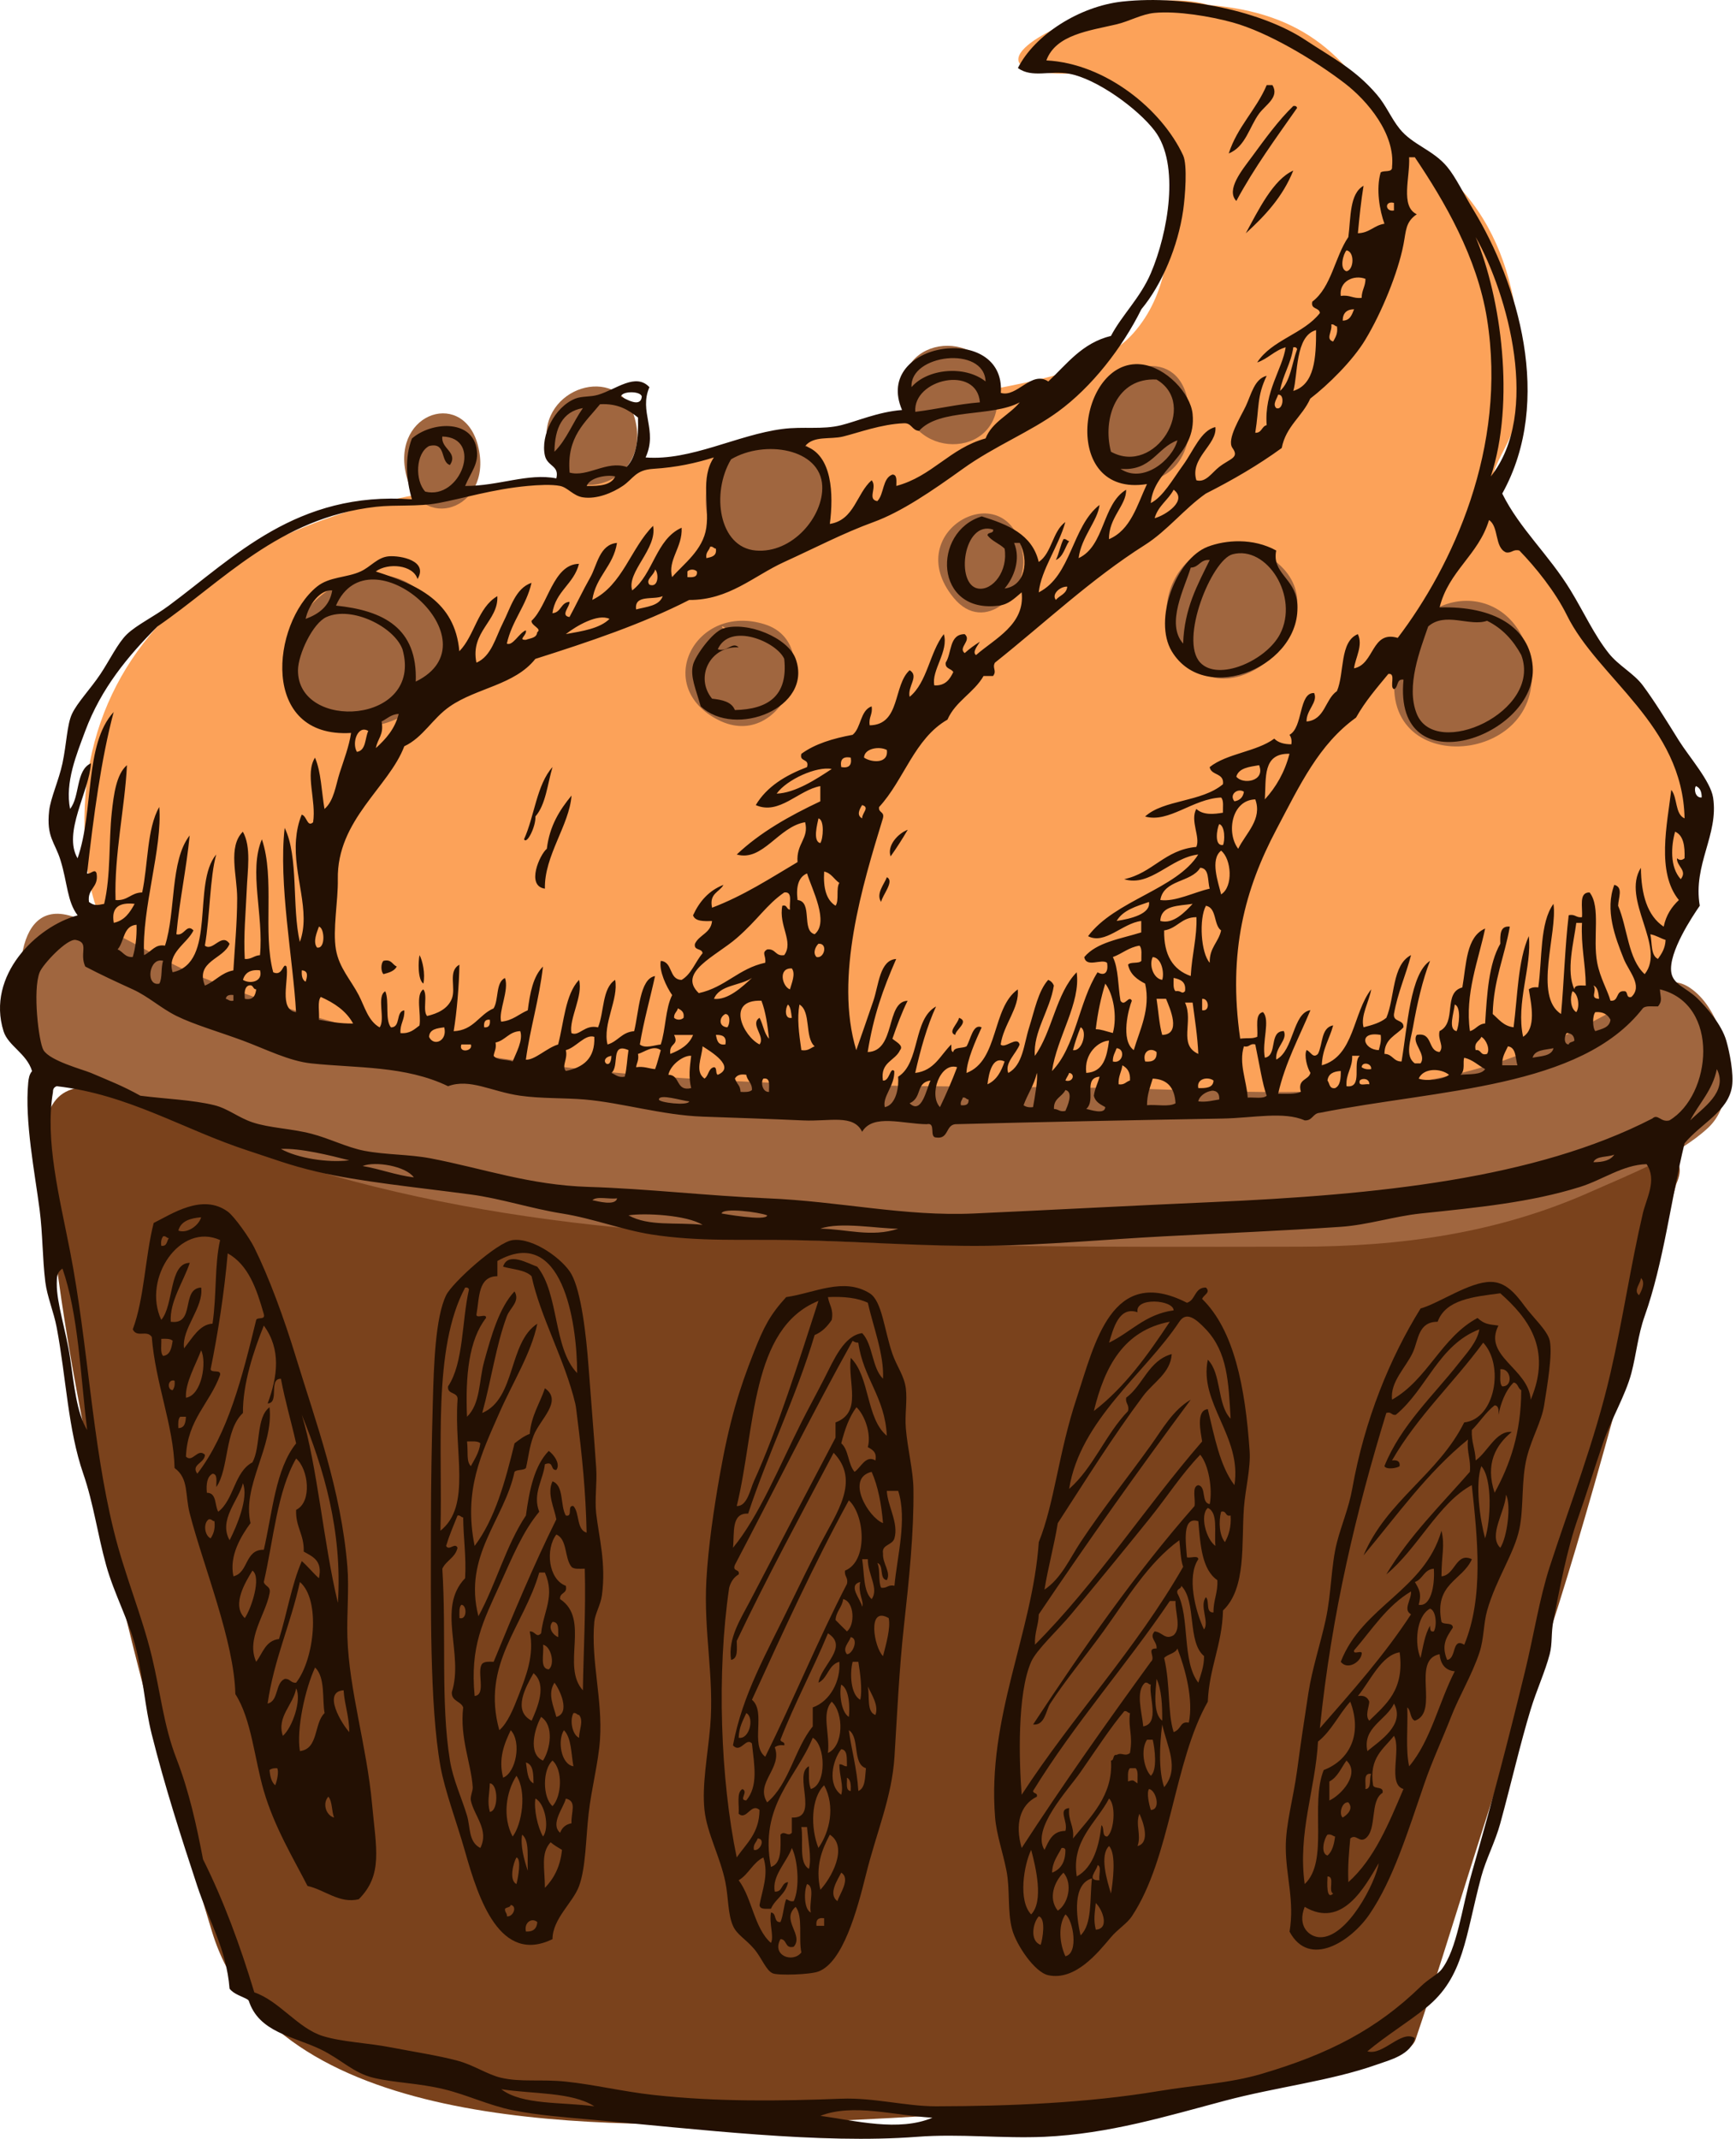 <svg width="69" height="85" viewBox="0 0 69 85" fill="none" xmlns="http://www.w3.org/2000/svg">
<path fill-rule="evenodd" clip-rule="evenodd" d="M59.757 20.406C58.51 18.731 60.211 18.076 60.361 16.064C60.669 11.918 59.694 7.577 55.413 5.592C53.694 2.192 51.784 0.504 48.043 0.199C44.558 -0.866 36.815 2.984 42.495 2.929C44.884 2.905 47.182 5.378 46.793 7.631C46.427 9.74 46.452 11.659 45.039 13.25C43.497 14.985 40.089 15.265 38.034 15.769C32.456 17.131 27.035 18.68 21.289 19.221C12.211 19.256 2.241 23.915 3.455 34.363C4.04 39.399 7.65 39.132 11.824 40.642C17.386 42.655 22.955 42.932 28.803 43.254C37.437 43.731 43.268 45.035 54.648 43.463C64.681 42.076 70.394 37.881 65.688 28.195C64.146 26.751 60.358 21.21 59.757 20.406Z" fill="#FCA259"/>
<path fill-rule="evenodd" clip-rule="evenodd" d="M11.786 26.926C13.273 30.937 19.261 28.126 17.219 24.231C15.614 21.17 10.592 23.704 11.786 26.926Z" fill="#A0663F"/>
<path fill-rule="evenodd" clip-rule="evenodd" d="M16.091 18.59C16.457 21.19 19.396 20.409 19.064 18.048C18.7 15.449 15.761 16.232 16.091 18.59Z" fill="#A0663F"/>
<path fill-rule="evenodd" clip-rule="evenodd" d="M21.741 17.625C22.138 20.444 26.092 19.356 25.198 16.52C24.536 14.419 21.429 15.402 21.741 17.625Z" fill="#A0663F"/>
<path fill-rule="evenodd" clip-rule="evenodd" d="M31.019 17.537C30.405 17.787 28.17 17.602 28.058 19.678C27.84 23.784 33.74 22.267 32.593 18.638C32.401 17.779 31.876 17.412 31.019 17.537Z" fill="#A0663F"/>
<path fill-rule="evenodd" clip-rule="evenodd" d="M30.394 24.811C27.631 23.944 25.912 27.296 28.567 28.621C31.117 29.894 32.828 25.576 30.394 24.811ZM28.931 25.033C28.669 25.033 28.563 24.723 28.931 25.033V25.033Z" fill="#A0663F"/>
<path fill-rule="evenodd" clip-rule="evenodd" d="M37.905 23.759C39.132 25.254 40.869 23.566 40.658 22.062C40.185 18.708 35.683 21.053 37.905 23.759Z" fill="#A0663F"/>
<path fill-rule="evenodd" clip-rule="evenodd" d="M43.547 16.007C41.927 19.523 47.89 20.748 47.236 16.078C46.895 13.655 44.255 14.472 43.547 16.007Z" fill="#A0663F"/>
<path fill-rule="evenodd" clip-rule="evenodd" d="M35.902 15.877C36.256 18.394 40.001 18.214 39.618 15.484C39.267 12.995 35.528 13.215 35.902 15.877Z" fill="#A0663F"/>
<path fill-rule="evenodd" clip-rule="evenodd" d="M47.142 26.246C49.157 28.595 53.129 24.637 50.919 22.506C48.203 19.885 44.828 23.547 47.142 26.246Z" fill="#A0663F"/>
<path fill-rule="evenodd" clip-rule="evenodd" d="M55.555 26.254C54.325 31.032 61.544 30.541 60.832 26.339C60.268 23.008 56.356 23.136 55.555 26.254Z" fill="#A0663F"/>
<path fill-rule="evenodd" clip-rule="evenodd" d="M60.54 47.431C55.077 49.337 49.8 49.453 44.104 49.022C32.967 48.179 21.412 48.598 10.638 45.29C3.865 43.211 0.504 40.541 2.116 49.183C3.087 57.763 6.297 69.82 8.431 76.782C10.858 84.695 23.367 84.505 30.15 84.394C33.269 84.343 55.485 83.345 56.258 81.069C57.74 76.695 59.017 72.114 60.593 67.801C62.397 62.864 64.165 56.255 66.626 47.051C67.709 44.581 62.113 46.883 60.54 47.431Z" fill="#7A421C"/>
<path fill-rule="evenodd" clip-rule="evenodd" d="M67.139 39.238C66.287 38.689 65.527 39.36 64.792 39.784C62.812 40.928 60.741 41.924 58.529 42.526C53.701 43.839 48.584 43.302 43.646 43.232C33.888 43.096 23.998 43.392 14.465 40.943C12.228 40.367 10.03 39.654 7.889 38.787C6.222 38.111 4.463 36.834 2.734 36.379C0.276 35.731 0.628 40.163 1.291 41.355C2.053 42.723 4.245 43.34 5.586 43.947C7.77 44.936 10.024 45.773 12.322 46.46C16.856 47.818 21.526 48.558 26.238 48.93C34.655 49.594 43.212 49.559 51.654 49.546C55.676 49.541 59.533 49.013 63.23 47.362C64.717 46.699 66.686 45.943 67.889 44.824C68.859 43.923 68.753 42.195 68.391 41.044C68.173 40.365 67.755 39.635 67.139 39.238Z" fill="#A0663F"/>
<path fill-rule="evenodd" clip-rule="evenodd" d="M50.347 3.382C49.928 4.371 49.18 5.034 48.838 6.099C49.507 5.832 49.657 5.041 50.045 4.514C50.301 4.166 50.864 3.86 50.574 3.382C50.498 3.382 50.422 3.382 50.347 3.382Z" fill="#231003"/>
<path fill-rule="evenodd" clip-rule="evenodd" d="M49.744 6.251C49.373 6.753 48.714 7.545 49.14 7.987C49.852 6.66 50.718 5.488 51.556 4.288C51.539 4.228 51.492 4.2 51.404 4.212C50.795 4.805 50.293 5.505 49.744 6.251Z" fill="#231003"/>
<path fill-rule="evenodd" clip-rule="evenodd" d="M49.516 9.271C50.28 8.575 50.986 7.823 51.403 6.779C50.603 7.135 50.013 8.358 49.516 9.271Z" fill="#231003"/>
<path fill-rule="evenodd" clip-rule="evenodd" d="M41.967 22.256C42.265 22.126 42.323 21.757 42.495 21.502C42.398 21.497 42.39 21.404 42.27 21.426C42.144 21.677 42.093 22.003 41.967 22.256Z" fill="#231003"/>
<path fill-rule="evenodd" clip-rule="evenodd" d="M50.725 21.879C49.802 21.37 48.712 21.458 48.006 21.727C46.74 22.211 45.83 24.642 46.571 25.88C47.916 28.12 51.836 26.428 51.555 23.916C51.45 22.977 50.546 22.772 50.725 21.879ZM47.328 22.558C47.67 22.547 47.696 22.222 48.082 22.256C47.604 23.236 47.072 24.165 47.026 25.578C46.324 24.784 47.091 23.358 47.328 22.558ZM50.876 25.201C50.326 26.256 48.422 27.095 47.705 26.332C46.863 25.438 48.159 22.251 48.988 22.029C50.356 21.662 51.648 23.715 50.876 25.201Z" fill="#231003"/>
<path fill-rule="evenodd" clip-rule="evenodd" d="M28.756 24.974C28.31 25.111 27.64 26.066 27.548 26.409C27.42 26.885 27.663 27.395 27.85 28.07C29.216 29.357 32.331 28.131 31.625 26.183C31.32 25.341 29.705 24.682 28.756 24.974ZM29.209 28.219C29.083 27.893 28.711 27.811 28.302 27.767C27.601 26.91 28.234 25.661 29.36 25.729C29.105 25.48 28.908 25.928 28.529 25.804C29.006 24.72 30.861 25.498 31.17 26.182C31.33 27.675 30.512 28.189 29.209 28.219Z" fill="#231003"/>
<path fill-rule="evenodd" clip-rule="evenodd" d="M21.658 35.317C21.626 34.016 22.631 32.791 22.716 31.617C22.251 32.184 21.845 32.811 21.735 33.731C21.453 33.96 20.898 35.212 21.658 35.317Z" fill="#231003"/>
<path fill-rule="evenodd" clip-rule="evenodd" d="M35.399 34.034C35.64 33.695 35.865 33.343 36.08 32.976C35.693 33.121 35.249 33.604 35.399 34.034Z" fill="#231003"/>
<path fill-rule="evenodd" clip-rule="evenodd" d="M35.249 34.863C35.156 35.125 34.801 35.52 35.022 35.844C35.071 35.57 35.569 35.014 35.249 34.863Z" fill="#231003"/>
<path fill-rule="evenodd" clip-rule="evenodd" d="M16.828 39.091C16.91 38.692 16.795 38.179 16.676 37.958C16.626 38.167 16.592 38.927 16.828 39.091Z" fill="#231003"/>
<path fill-rule="evenodd" clip-rule="evenodd" d="M15.242 38.185C15.133 38.285 15.133 38.612 15.242 38.714C15.46 38.656 15.676 38.594 15.77 38.411C15.589 38.341 15.57 38.109 15.242 38.185Z" fill="#231003"/>
<path fill-rule="evenodd" clip-rule="evenodd" d="M38.117 40.45C38.083 40.678 37.65 41.016 37.967 41.131C37.975 40.924 38.543 40.602 38.117 40.45Z" fill="#231003"/>
<path fill-rule="evenodd" clip-rule="evenodd" d="M67.485 39.696C67.038 39.252 66.5 39.141 66.427 38.639C66.312 37.846 67.278 36.403 67.56 35.996C67.281 34.357 68.32 33.174 68.089 31.694C67.986 31.042 67.128 30.068 66.729 29.43C66.227 28.623 65.755 27.857 65.296 27.24C64.938 26.758 64.333 26.458 63.937 25.956C63.358 25.225 62.955 24.331 62.427 23.465C61.558 22.038 60.407 21.023 59.709 19.616C61.773 15.899 60.294 11.2 58.577 8.366C58.182 7.717 57.863 7.042 57.519 6.629C56.953 5.951 56.147 5.759 55.632 5.12C55.285 4.689 55.101 4.199 54.726 3.761C53.867 2.758 53.024 2.34 51.857 1.572C50.229 0.5 47.211 -0.22 44.61 0.062C42.912 0.247 41.122 1.383 40.458 2.705C41.029 3.112 41.728 2.791 42.495 2.93C43.59 3.13 45.222 4.316 45.893 5.195C46.914 6.533 46.421 9.265 45.742 10.857C45.324 11.838 44.59 12.523 44.157 13.35C43.005 13.632 42.407 14.469 41.666 15.161C40.998 14.707 40.42 15.813 39.779 15.614C39.976 12.792 34.68 13.567 35.853 16.294C34.903 16.368 34.06 16.743 33.437 16.897C32.678 17.087 31.934 16.939 31.096 17.049C29.293 17.283 27.463 18.319 25.66 18.18C26.157 17.094 25.385 16.372 25.812 15.387C25.262 14.8 24.491 15.476 23.773 15.69C23.458 15.784 23.135 15.735 22.867 15.842C22.042 16.17 21.478 17.311 21.658 18.106C21.76 18.548 22.241 18.493 22.112 19.012C20.985 18.791 19.835 19.316 18.487 19.314C18.719 18.749 19.058 18.424 18.939 17.804C18.721 16.65 17.127 16.768 16.373 17.427C16.08 18.175 16.145 19.08 16.373 19.843C11.776 19.513 9.311 22.147 6.709 24.07C6.12 24.507 5.442 24.829 5.049 25.203C4.687 25.547 4.349 26.254 3.992 26.788C3.594 27.384 3.067 27.926 2.86 28.375C2.662 28.8 2.648 29.56 2.482 30.338C2.339 31.009 2.009 31.719 1.953 32.225C1.838 33.272 2.182 33.462 2.405 34.188C2.683 35.084 2.667 35.83 3.086 36.378C1.455 36.816 -0.553 38.765 0.141 40.983C0.325 41.568 1.064 41.867 1.274 42.569C1.163 42.696 1.138 42.867 1.122 43.021C0.975 44.55 1.388 46.636 1.575 48.079C1.7 49.045 1.685 50.005 1.801 50.948C1.874 51.534 2.138 52.142 2.254 52.76C2.636 54.786 2.7 56.807 3.311 58.573C3.715 59.744 3.874 60.959 4.217 62.198C4.539 63.365 5.151 64.45 5.425 65.595C5.692 66.709 5.764 67.856 6.029 68.916C6.552 71.001 7.194 72.993 7.841 74.956C8.289 76.312 8.999 77.438 9.124 79.033C9.299 79.261 9.627 79.336 9.879 79.485C10.275 80.774 11.655 80.92 12.748 81.448C13.559 81.839 14.044 82.39 14.862 82.58C15.73 82.783 16.618 82.781 17.655 83.032C18.578 83.257 19.44 83.675 20.373 83.863C21.367 84.065 22.454 84.144 23.543 84.242C27.721 84.613 32.6 85.218 36.453 84.921C38.143 84.791 39.843 84.996 41.512 84.921C44.086 84.803 46.374 84.1 48.684 83.487C50.732 82.942 52.883 82.703 54.724 82.051C55.256 81.863 56.091 81.66 56.234 80.995C55.688 80.658 54.979 81.708 54.347 81.524C55.11 80.886 55.971 80.366 56.687 79.787C58.194 78.571 58.234 76.972 58.876 74.578C59.06 73.895 59.432 73.194 59.631 72.465C60.083 70.808 60.423 69.304 60.84 67.934C61.075 67.163 61.41 66.445 61.594 65.745C61.709 65.316 61.642 64.911 61.746 64.387C61.993 63.136 62.275 61.585 62.727 60.311C63.071 59.342 63.38 58.325 63.708 57.366C64.051 56.368 64.607 55.456 64.841 54.573C65.04 53.816 65.102 53.061 65.368 52.309C66.123 50.186 66.42 47.646 66.955 45.438C67.618 44.636 68.689 44.177 68.842 43.174C68.917 42.678 68.745 41.81 68.615 41.362C68.428 40.707 67.813 40.022 67.485 39.696ZM66.804 34.94C66.361 34.456 66.423 33.611 66.579 33.053C66.912 33.197 66.971 33.617 66.956 34.11C66.844 34.197 66.766 34.197 66.654 34.11C66.638 34.436 67.081 34.59 66.804 34.94ZM67.409 31.241C67.568 31.309 67.64 31.463 67.636 31.693C67.373 31.72 67.32 31.339 67.409 31.241ZM59.86 21.953C60.098 21.991 60.127 21.817 60.389 21.879C61.023 22.529 61.815 23.51 62.276 24.445C63.52 26.975 66.88 28.795 66.956 32.524C66.569 32.357 66.68 31.693 66.427 31.391C66.266 32.762 65.828 34.66 66.729 35.77C66.445 36.039 66.22 36.367 66.126 36.828C65.477 36.395 65.232 35.558 65.22 34.487C64.425 35.75 66.236 37.628 65.371 38.715C64.709 38.119 64.691 36.879 64.314 35.996C64.328 35.67 64.525 35.26 64.163 35.165C63.786 36.165 64.191 37.238 64.54 38.11C64.74 38.609 65.309 39.176 64.843 39.62C64.6 39.686 64.738 39.37 64.54 39.393C64.213 39.369 64.354 39.811 64.011 39.77C63.894 39.352 63.6 38.872 63.483 38.261C63.297 37.282 63.636 36.046 63.181 35.468C62.738 35.455 62.913 36.055 62.879 36.45C62.64 36.486 62.612 36.313 62.35 36.374C62.2 37.635 62.165 39.009 62.047 40.299C60.943 39.596 61.914 37.062 61.745 35.921C61.194 36.679 61.304 38.096 61.141 39.243C60.966 39.219 60.851 39.255 60.764 39.318C60.868 39.933 61.067 40.865 60.538 41.205C60.243 39.848 60.899 38.4 60.764 37.203C60.331 38.179 60.321 39.579 60.16 40.827C59.757 40.776 59.574 40.508 59.33 40.298C59.362 38.946 59.806 38.006 60.01 36.826C59.616 36.785 59.626 37.146 59.632 37.506C59.173 38.304 59.103 39.492 59.029 40.676C58.745 40.694 58.664 40.916 58.425 40.978C58.214 39.506 58.768 38.153 59.029 36.902C58.272 37.227 58.284 38.321 58.123 39.243C57.34 39.448 57.92 40.634 57.217 40.978C57.136 41.33 57.414 41.574 57.217 41.809C56.731 41.767 56.963 41.005 56.311 41.13C56.089 41.448 56.719 41.901 56.462 42.261C56.388 42.261 56.311 42.261 56.236 42.261C55.824 41.98 56.075 41.311 56.16 40.827C56.324 39.898 56.544 38.927 56.84 38.185C56.051 38.698 55.946 40.764 55.707 42.186C55.377 42.191 55.353 41.888 55.027 41.884C55.026 41.279 55.496 41.146 55.782 40.827C55.808 40.501 55.364 40.641 55.405 40.298C55.556 39.442 55.877 38.756 56.084 37.957C55.321 38.351 55.447 39.636 55.103 40.449C54.872 40.645 54.537 40.739 54.197 40.827C54.068 40.376 54.42 39.802 54.501 39.318C53.769 40.246 53.836 41.975 52.537 42.337C52.558 41.679 52.846 41.287 52.989 40.75C52.498 40.839 52.583 41.501 52.385 41.883C52.183 42.087 52.098 41.787 51.933 41.731C51.824 41.935 51.954 42.434 52.085 42.637C52.011 42.942 51.558 42.866 51.706 43.393C51.481 43.493 51.129 43.469 50.801 43.468C51.087 42.219 51.636 41.231 52.085 40.146C51.378 40.251 51.429 41.751 50.726 42.11C50.675 41.612 51.189 41.34 51.028 40.977C50.422 40.974 50.792 41.95 50.274 42.035C50.146 41.396 50.504 40.547 50.199 40.223C49.862 40.29 50.005 40.834 49.972 41.204C49.743 41.294 49.668 41.24 49.293 41.278C48.797 37.818 49.491 35.313 50.727 32.974C51.673 31.181 52.423 29.579 53.898 28.519C54.258 27.873 54.727 27.336 55.181 26.784C55.508 26.735 55.206 27.314 55.408 27.388C55.592 27.32 55.489 26.966 55.785 27.011C55.364 31.322 61.136 29.257 60.919 26.482C60.798 24.938 59.381 24.073 57.219 24.141C57.577 22.687 58.764 22.063 59.183 20.668C59.582 20.923 59.396 21.762 59.86 21.953ZM66.201 37.355C66.187 37.694 66.043 37.903 65.898 38.11C65.607 37.974 65.671 37.482 65.596 37.129C65.829 37.174 65.99 37.288 66.201 37.355ZM63.332 39.167C63.514 39.237 63.532 39.471 63.558 39.696C63.158 39.678 63.501 39.386 63.332 39.167ZM63.408 40.225C63.734 40.199 63.908 40.329 64.011 40.527C63.975 40.841 63.67 40.889 63.408 40.979C63.292 40.841 63.292 40.362 63.408 40.225ZM62.501 39.393C62.725 39.482 62.807 39.996 62.653 40.225C62.424 40.093 62.391 39.651 62.501 39.393ZM62.577 41.356C62.516 41.423 62.37 41.402 62.351 41.508C62.144 41.507 62.172 41.151 62.276 41.054C62.468 41.064 62.569 41.164 62.577 41.356ZM62.577 39.319C62.235 38.586 62.554 37.446 62.652 36.676C62.727 36.676 62.803 36.676 62.879 36.676C62.832 37.604 63.02 38.297 63.029 39.169C62.831 39.169 62.586 39.125 62.577 39.319ZM61.747 41.657C61.666 41.98 61.248 41.965 60.916 42.036C60.998 41.714 61.415 41.729 61.747 41.657ZM60.312 42.338C60.111 42.338 59.909 42.338 59.709 42.338C59.691 41.993 59.835 41.81 59.935 41.583C60.266 41.63 60.227 42.047 60.312 42.338ZM58.2 42.036C58.545 42.118 58.749 42.341 59.03 42.489C58.865 42.727 58.413 42.677 58.049 42.715C58.255 42.537 58.128 42.19 58.2 42.036ZM58.652 41.734C58.576 41.406 58.808 41.386 58.878 41.206C59.067 41.307 59.238 41.696 59.104 41.885C58.822 41.966 58.889 41.698 58.652 41.734ZM57.896 40.979C57.543 40.913 57.788 40.261 57.821 39.922C58.087 40.012 57.988 40.773 57.896 40.979ZM57.594 42.715C57.362 42.906 56.682 42.981 56.388 42.866C56.576 42.434 57.263 42.446 57.594 42.715ZM54.424 43.092C54.282 43.059 53.969 43.196 54.046 42.942C54.155 42.827 54.44 42.869 54.424 43.092ZM53.518 43.168C53.486 42.659 53.761 42.455 53.744 41.96C53.845 41.96 53.946 41.96 54.046 41.96C53.735 42.227 54.196 43.266 53.518 43.168ZM54.121 42.413C54.136 42.18 54.528 42.254 54.499 42.488C54.324 42.512 54.21 42.477 54.121 42.413ZM54.878 41.13C54.91 41.389 54.848 41.553 54.803 41.733C54.186 41.723 53.96 40.969 54.878 41.13ZM53.291 42.564C53.294 42.869 53.27 43.147 53.065 43.244C52.829 43.279 52.852 43.054 52.763 42.942C52.795 42.672 53.004 42.578 53.291 42.564ZM50.347 43.546C50.204 43.68 49.848 43.601 49.592 43.621C49.551 42.959 49.228 42.258 49.441 41.583C49.672 41.638 49.663 41.453 49.893 41.508C50.059 42.294 50.177 43.094 50.347 43.546ZM49.441 31.466C49.408 31.684 49.281 31.811 49.064 31.845C48.839 31.572 49.205 31.303 49.441 31.466ZM49.139 30.863C49.244 30.514 49.66 30.477 50.045 30.41C50.306 31.067 49.378 31.189 49.139 30.863ZM49.893 31.769C50.183 32.559 49.52 33.109 49.214 33.732C48.733 33.1 48.95 31.794 49.893 31.769ZM50.273 31.769C50.33 30.916 50.171 29.931 51.253 29.957C51.061 30.696 50.717 31.284 50.273 31.769ZM56.765 24.898C57.441 24.299 58.421 24.913 59.105 24.672C59.714 24.97 60.144 25.446 60.464 26.03C61.317 28.28 57.056 30.21 56.312 28.371C55.869 27.278 56.45 25.814 56.765 24.898ZM59.255 18.934C60.23 15.972 59.662 11.825 58.652 9.421C59.937 11.699 61.241 16.438 59.255 18.934ZM55.782 9.723C55.893 9.152 55.86 8.828 56.311 8.515C55.647 8.201 56.05 7.04 56.008 6.251C56.083 6.251 56.16 6.251 56.235 6.251C57.411 7.997 58.712 10.217 59.103 12.668C59.924 17.806 57.721 22.501 55.555 25.351C54.502 25.038 54.637 26.405 53.818 26.56C53.871 26.143 54.187 25.644 53.969 25.202C53.237 25.502 53.446 26.743 53.139 27.466C52.66 27.792 52.67 28.608 51.931 28.674C51.918 28.215 52.395 27.906 52.233 27.543C51.613 27.511 51.799 28.914 51.252 29.203C51.315 29.291 51.352 29.406 51.327 29.58C51.026 29.579 50.795 29.508 50.648 29.355C49.939 29.879 48.766 29.939 48.08 30.486C48.138 30.831 48.666 30.706 48.609 31.166C47.754 31.884 46.252 31.773 45.514 32.45C46.459 32.718 47.407 31.743 48.533 31.695C48.65 31.805 48.6 32.082 48.608 32.298C48.28 32.354 47.826 32.41 47.55 32.148C47.292 32.617 47.721 33.267 47.55 33.658C46.284 33.775 45.822 34.697 44.682 34.941C45.721 35.264 46.534 34.083 47.626 33.96C46.767 35.342 44.309 35.776 43.247 37.206C43.919 37.555 44.622 36.685 45.36 36.602C45.36 36.754 45.36 36.905 45.36 37.056C44.535 37.313 43.586 37.447 43.096 38.037C43.175 38.476 43.785 38.088 44.002 38.264C44.064 38.643 43.906 38.803 43.624 38.641C42.877 39.806 42.758 41.6 41.813 42.567C42.01 41.215 42.965 39.86 42.794 38.641C41.971 39.478 41.828 40.998 41.132 41.963C41.056 41.005 41.735 40.15 41.887 39.17C41.844 39.06 41.769 38.985 41.661 38.943C41.262 39.388 41.115 40.172 40.906 40.83C40.692 41.502 40.659 42.327 40.075 42.642C39.922 42.241 40.394 41.87 40.527 41.51C40.43 41.153 39.933 41.7 39.773 41.51C39.887 40.712 40.525 40.056 40.453 39.321C39.408 40.063 39.709 42.15 38.414 42.642C38.426 42.142 38.778 41.353 39.017 40.83C38.67 40.661 38.58 41.327 38.414 41.586C38.249 41.672 37.925 41.6 37.886 41.811C37.783 41.787 37.823 41.622 37.81 41.509C37.376 41.931 37.142 42.552 36.376 42.641C36.59 41.697 36.841 40.791 37.205 39.999C36.279 40.506 36.581 42.243 35.697 42.792C35.733 43.156 35.635 43.904 35.168 44.001C35.063 43.576 35.567 43.155 35.545 42.567C35.376 42.379 35.361 42.981 35.093 42.944C34.979 42.201 35.576 42.168 35.773 41.735C35.934 41.553 35.604 41.401 35.47 41.282C35.651 40.759 35.84 40.244 36.074 39.773C35.192 39.801 35.616 41.778 34.487 41.811C34.723 40.358 35.081 39.347 35.62 38.112C34.967 38.151 34.926 39.145 34.714 39.773C34.477 40.476 34.228 41.175 34.034 41.736C33.152 38.835 34.296 35.13 35.091 32.526C35.171 32.243 34.903 32.312 34.94 32.074C35.931 31.002 36.345 29.35 37.658 28.6C37.979 27.864 38.708 27.536 39.093 26.865C39.218 26.865 39.346 26.865 39.471 26.865C39.634 26.656 39.426 26.55 39.545 26.336C41.514 24.77 43.361 23.014 45.509 21.655C46.39 21.097 47.078 20.211 47.925 19.617C48.994 19.075 50.013 18.484 50.945 17.804C51.11 16.937 51.761 16.556 52.078 15.842C52.782 15.3 53.763 14.34 54.267 13.5C54.912 12.435 55.567 10.837 55.782 9.723ZM47.1 39.846C47.202 39.846 47.302 39.846 47.403 39.846C47.49 40.516 47.596 41.164 47.629 41.885C46.814 41.518 47.453 40.596 47.1 39.846ZM43.704 42.79C43.635 43.049 43.517 43.257 43.477 43.544C43.53 43.795 43.737 43.89 43.93 43.998C43.92 44.316 43.326 44.097 43.175 44.072C43.582 43.711 43.03 42.844 43.704 42.79ZM43.175 42.64C43.078 41.862 43.668 41.372 44.081 41.356C43.993 41.997 43.866 42.601 43.175 42.64ZM43.553 40.903C43.629 40.25 43.759 39.648 43.93 39.091C44.25 39.499 44.415 40.387 44.232 41.054C43.923 40.976 43.773 40.907 43.553 40.903ZM44.383 41.657C44.749 41.685 44.631 42.292 44.232 42.186C44.225 41.953 44.324 41.826 44.383 41.657ZM44.61 42.338C44.807 42.443 44.936 42.614 44.912 42.942C44.754 42.985 44.697 43.129 44.46 43.092C44.442 42.774 44.576 42.604 44.61 42.338ZM44.987 39.77C44.865 39.528 44.705 40.036 44.535 39.77C44.434 39.191 44.459 38.488 44.232 38.035C44.602 37.903 44.855 37.651 45.289 37.582C45.407 37.693 45.357 37.969 45.365 38.186C45.263 38.312 44.937 38.211 44.836 38.338C44.919 38.732 45.203 38.927 45.516 39.092C45.742 40.103 45.294 40.945 45.064 41.734C44.52 41.344 44.864 40.061 44.987 39.77ZM44.383 36.6C44.633 36.17 45.162 36.019 45.667 35.846C45.749 36.32 44.938 36.517 44.383 36.6ZM45.969 41.809C45.992 42.11 45.823 42.217 45.516 42.186C45.392 41.793 45.727 41.606 45.969 41.809ZM48.233 42.942C48.223 43.233 47.938 43.25 47.629 43.244C47.545 42.867 48.01 42.774 48.233 42.942ZM47.781 40.148C47.781 39.997 47.781 39.845 47.781 39.696C48.048 39.658 48.113 40.214 47.781 40.148ZM46.271 36.977C46.795 36.898 46.952 36.451 47.554 36.45C47.583 37.239 47.378 37.899 47.328 38.79C46.619 38.542 46.252 37.952 46.271 36.977ZM46.194 41.13C46.07 40.7 46.043 40.172 45.969 39.695C46.094 39.695 46.22 39.695 46.346 39.695C46.503 40.08 46.968 41.109 46.194 41.13ZM47.403 35.921C47.106 36.239 46.632 36.746 46.119 36.6C46.143 35.969 46.835 36.006 47.403 35.921ZM46.119 35.769C46.252 34.945 47.346 35.083 47.705 34.486C48.083 34.51 47.986 35.011 48.083 35.317C47.46 35.457 46.713 35.85 46.119 35.769ZM46.194 38.941C45.842 38.893 45.66 38.349 45.817 38.035C46.187 38.065 46.282 38.697 46.194 38.941ZM45.817 42.866C46.423 42.89 46.691 43.252 46.723 43.847C46.474 44.002 45.958 43.887 45.59 43.923C45.589 43.494 45.719 43.196 45.817 42.866ZM46.648 38.864C46.919 38.921 47.153 39.015 47.1 39.393C46.957 39.535 46.963 39.349 46.723 39.393C46.619 39.296 46.649 39.066 46.648 38.864ZM48.46 43.696C48.196 43.734 47.968 43.809 47.629 43.771C47.676 43.416 48.506 43.073 48.46 43.696ZM48.083 38.261C47.731 37.882 47.648 36.516 47.932 35.996C48.373 36.084 48.228 36.757 48.535 36.977C48.432 37.453 48.063 37.663 48.083 38.261ZM48.535 33.807C48.946 34.137 49.028 35.237 48.535 35.545C48.422 35.067 48.086 34.161 48.535 33.807ZM48.46 32.751C48.699 32.822 48.686 33.432 48.611 33.581C48.243 33.636 48.373 32.911 48.46 32.751ZM42.647 41.734C42.73 41.416 42.833 41.115 42.949 40.828C43.227 40.937 43.036 41.799 42.647 41.734ZM42.346 42.942C42.385 42.83 42.458 42.751 42.496 42.639C42.751 42.677 42.642 43.034 42.346 42.942ZM42.346 44.15C42.115 44.204 42.07 44.073 41.892 44.074C41.868 43.648 42.216 43.592 42.346 43.32C42.691 43.393 42.41 44 42.346 44.15ZM41.06 43.999C40.886 44.023 40.771 43.987 40.683 43.924C40.843 43.478 41.099 43.132 41.212 42.64C41.259 42.889 41.129 43.612 41.06 43.999ZM39.929 42.186C39.796 42.581 39.614 42.928 39.249 43.092C39.3 42.648 39.446 41.951 39.929 42.186ZM38.495 43.696C38.518 43.895 38.391 43.944 38.192 43.923C38.161 43.764 38.245 43.722 38.267 43.62C38.391 43.599 38.398 43.693 38.495 43.696ZM38.042 42.413C37.836 42.961 37.606 43.487 37.361 43.999C36.901 43.517 37.373 42.2 38.042 42.413ZM36.984 42.942C36.82 43.288 36.634 44.309 36.154 43.847C36.67 43.616 36.383 43.027 36.984 42.942ZM33.436 30.485C33.382 30.18 33.509 30.054 33.814 30.108C33.867 30.412 33.742 30.539 33.436 30.485ZM34.267 32.524C34.035 32.402 34.16 32.161 34.267 31.995C34.586 32.09 34.26 32.304 34.267 32.524ZM34.342 30.108C34.353 29.741 34.951 29.645 35.249 29.806C35.325 30.37 34.627 30.307 34.342 30.108ZM39.929 21.803C40.074 22.687 39.459 23.489 38.871 23.389C37.962 23.231 38.287 20.662 39.475 21.047C39.498 21.222 39.258 21.131 39.249 21.274C39.421 21.506 39.726 21.603 39.929 21.803ZM40.306 21.576C40.381 21.576 40.458 21.576 40.532 21.576C40.896 22.279 40.758 23.281 39.929 23.389C40.298 22.958 40.583 22.23 40.306 21.576ZM42.42 23.314C42.392 23.611 42.113 23.661 41.968 23.841C41.783 23.628 42.127 23.3 42.42 23.314ZM45.893 20.595C46.028 20.101 46.432 19.876 46.648 19.463C47.219 19.887 46.34 20.473 45.893 20.595ZM50.876 15.536C50.986 14.892 51.312 14.463 51.404 13.801C51.492 13.788 51.539 13.818 51.556 13.876C51.347 14.448 51.291 15.173 50.876 15.536ZM52.31 13.12C52.312 14.23 52.251 15.277 51.404 15.536C51.592 14.914 51.469 13.343 52.31 13.12ZM50.725 16.217C50.574 16.066 50.749 15.858 50.8 15.688C51.078 15.641 51.002 16.337 50.725 16.217ZM52.914 12.895C53.036 12.873 53.044 12.967 53.14 12.97C53.184 13.265 53.075 13.409 52.989 13.573C52.67 13.479 52.964 13.165 52.914 12.895ZM54.273 11.083C54.273 11.385 54.121 11.535 54.121 11.837C53.777 11.879 53.651 11.704 53.291 11.762C53.215 11.167 53.825 10.907 54.273 11.083ZM53.518 9.95C53.85 9.998 53.819 10.729 53.518 10.781C53.221 10.688 53.392 10.086 53.518 9.95ZM53.82 12.291C53.732 12.506 53.664 12.74 53.368 12.743C53.37 12.446 53.522 12.294 53.82 12.291ZM55.405 8.365C55.053 8.432 55.018 7.965 55.405 8.063C55.405 8.163 55.405 8.265 55.405 8.365ZM42.043 16.367C43.397 15.382 44.602 13.827 45.365 12.291C46.191 11.297 46.819 9.791 47.026 8.365C47.106 7.808 47.203 6.56 47.026 6.176C46.177 4.347 43.938 2.52 41.589 2.401C41.965 1.373 43.3 1.222 44.382 0.966C44.886 0.847 45.376 0.56 45.892 0.512C46.795 0.429 48.111 0.649 48.987 0.89C50.397 1.278 52.237 2.383 53.442 3.305C54.365 4.012 55.461 5.33 55.329 6.627C55.355 6.881 55.002 6.753 54.877 6.854C54.683 7.508 54.838 8.378 55.027 8.892C54.611 8.954 54.438 9.258 53.971 9.27C54.032 8.626 54.097 7.987 54.196 7.383C53.633 7.7 53.695 8.641 53.592 9.42C53.052 10.213 52.92 11.416 52.159 11.988C52.085 12.312 52.442 12.207 52.461 12.441C51.811 13.275 50.552 13.502 49.968 14.405C50.401 14.259 50.652 13.93 51.101 13.801C50.977 14.662 50.242 15.556 50.346 16.896C50.141 16.944 50.159 17.211 49.892 17.199C50.057 16.172 49.949 15.767 50.346 14.935C49.856 15.056 49.734 15.678 49.515 16.142C49.314 16.57 48.742 17.464 48.986 17.803C49.27 18.198 48.898 18.216 48.457 18.558C48.166 18.784 47.925 19.195 47.551 19.087C47.281 18.199 48.388 17.671 48.307 16.973C47.734 17.101 47.435 17.918 47.024 18.483C46.6 19.066 46.223 19.749 45.739 19.993C45.859 18.594 47.574 18.122 47.401 16.445C47.317 15.632 46.34 14.588 45.362 14.481C42.847 14.209 42.094 19.796 45.588 19.238C45.195 20.077 44.945 21.06 44.079 21.428C44.06 20.572 44.781 20.074 44.758 19.464C43.801 20.042 43.919 21.695 42.871 22.182C42.974 21.348 43.636 20.688 43.702 20.067C42.597 20.926 42.59 22.882 41.286 23.541C41.378 22.648 42.074 21.715 42.344 20.747C41.83 21.113 41.813 21.979 41.286 22.334C41.029 21.232 40.055 20.846 39.021 20.522C37.034 21.129 37.132 24.408 39.701 24.069C40.084 24.019 40.295 23.804 40.607 23.541C40.754 24.82 39.532 25.384 38.795 26.033C38.621 25.924 38.883 25.624 38.947 25.504C38.73 25.64 38.525 25.788 38.343 25.956C38.063 25.733 38.641 25.458 38.343 25.202C37.716 25.204 37.837 25.954 37.588 26.334C37.556 26.591 37.814 26.56 37.89 26.711C37.749 26.998 37.581 27.258 37.136 27.24C37.009 26.645 37.72 25.878 37.513 25.202C36.949 25.921 36.861 27.118 36.155 27.693C36.058 27.282 36.548 26.869 36.155 26.636C35.491 27.232 35.804 28.803 34.568 28.826C34.515 28.497 34.696 28.401 34.644 28.072C34.182 28.238 34.236 28.922 33.889 29.203C33.103 29.348 32.388 29.564 31.851 29.959C31.762 30.299 32.184 30.126 32.076 30.486C31.221 30.814 30.481 31.256 30.039 31.996C30.971 32.41 31.739 31.393 32.605 31.242C32.605 31.443 32.605 31.644 32.605 31.846C31.374 32.426 30.214 33.079 29.283 33.96C30.319 34.255 30.937 32.852 32.001 32.676C32.164 33.332 31.642 33.513 31.699 34.262C30.608 34.908 29.56 35.596 28.302 36.074C28.179 35.498 28.596 35.462 28.754 35.167C28.174 35.392 27.8 35.825 27.546 36.377C27.63 36.619 27.961 36.615 28.301 36.602C28.258 37.088 27.788 37.147 27.622 37.509C27.565 37.792 27.91 37.673 27.924 37.885C27.634 38.226 27.487 38.709 27.093 38.943C26.573 38.934 26.754 38.225 26.263 38.188C26.188 38.584 26.483 39.213 26.716 39.547C26.444 40.081 26.463 40.905 26.263 41.51C26.015 41.533 25.645 41.685 25.431 41.51C25.589 40.56 25.837 39.702 26.035 38.792C25.422 38.891 25.396 40.211 25.205 40.982C24.71 41.016 24.562 41.395 24.147 41.51C23.943 40.69 24.596 39.705 24.45 38.943C23.927 39.277 24.018 40.224 23.77 40.83C23.239 40.7 23.019 41.206 22.712 41.057C22.61 40.484 23.185 39.582 23.014 38.943C22.465 39.526 22.418 40.611 22.184 41.51C21.729 41.645 21.262 42.133 20.901 42.114C21.076 40.83 21.431 39.726 21.581 38.414C21.189 38.804 21.066 39.46 20.977 40.151C20.622 40.299 20.383 40.562 19.919 40.603C19.805 40.187 20.247 39.344 20.071 38.867C19.694 39.042 19.829 39.733 19.618 40.076C19.035 40.324 18.83 40.949 18.032 40.982C18.157 40.234 18.251 39.117 18.259 38.34C17.788 38.594 18.136 39.263 17.956 39.698C17.792 40.098 17.391 40.281 16.975 40.378C16.787 40.164 17.013 39.534 16.824 39.321C16.506 39.532 16.749 40.302 16.673 40.755C16.47 40.905 16.301 41.087 15.918 41.058C15.892 40.68 16.094 40.529 16.069 40.152C15.718 40.203 15.942 40.829 15.54 40.831C15.29 40.528 15.483 39.782 15.314 39.396C14.953 39.589 15.33 40.519 15.088 40.831C14.628 40.57 14.497 40.007 14.258 39.548C13.948 38.95 13.476 38.462 13.352 37.736C13.217 36.943 13.442 35.81 13.427 34.943C13.387 32.582 15.458 31.282 16.069 29.658C16.815 29.312 17.188 28.55 17.882 28.073C18.948 27.336 20.456 27.225 21.278 26.186C23.418 25.506 25.528 24.799 27.393 23.844C28.972 23.854 29.957 22.887 31.168 22.335C32.403 21.772 33.523 21.184 34.717 20.749C35.833 20.342 37.031 19.521 38.264 18.636C39.508 17.74 40.944 17.168 42.043 16.367ZM46.799 17.5C46.581 18.307 45.419 19.23 44.535 18.633C45.767 18.733 45.97 17.803 46.799 17.5ZM44.157 17.953C43.806 16.609 44.393 14.996 45.969 15.084C47.662 16.079 45.915 18.923 44.157 17.953ZM31.7 35.769C31.634 35.226 31.74 34.853 32.077 34.712C32.276 35.354 32.966 36.649 32.38 37.128C31.841 36.987 32.316 35.834 31.7 35.769ZM32.379 41.583C32.215 41.647 32.121 41.778 31.851 41.734C31.755 41.058 31.675 40.476 31.775 39.922C32.249 40.202 31.975 41.232 32.379 41.583ZM32.606 33.505C32.29 33.443 32.492 32.721 32.531 32.524C32.778 32.581 32.718 33.339 32.606 33.505ZM30.869 31.541C31.274 30.974 32.468 30.444 33.059 30.56C32.45 30.964 31.605 31.516 30.869 31.541ZM32.53 37.507C32.918 37.475 32.767 38.106 32.455 38.035C32.291 37.873 32.417 37.613 32.53 37.507ZM32.757 34.638C33.047 34.699 33.15 34.948 33.361 35.089C33.22 35.303 33.362 35.795 33.209 35.995C32.837 35.764 32.718 35.282 32.757 34.638ZM31.398 39.319C31.089 39.212 30.914 38.457 31.473 38.488C31.635 38.705 31.459 39.087 31.398 39.319ZM31.473 40.45C31.166 40.522 31.211 40.043 31.322 39.922C31.435 40.036 31.444 40.253 31.473 40.45ZM30.189 41.508C29.544 41.188 28.834 39.72 30.264 39.77C30.433 40.206 30.506 40.738 30.566 41.28C30.369 41.075 30.331 40.71 30.189 40.449C29.791 40.701 30.435 41.191 30.189 41.508ZM28.453 41.13C28.715 41.119 28.892 41.195 28.831 41.507C28.533 41.554 28.497 41.338 28.453 41.13ZM28.529 42.715C28.424 42.669 28.517 42.424 28.377 42.413C28.148 42.461 28.17 42.759 28 42.865C27.606 42.576 27.893 42.047 27.925 41.582C28.245 41.786 29.265 42.4 28.529 42.715ZM28.831 40.299C29.051 40.301 29.01 40.726 28.906 40.828C28.541 40.795 28.589 40.414 28.831 40.299ZM28.378 39.696C28.598 39.137 29.421 39.179 29.888 38.865C29.504 39.219 28.93 39.758 28.378 39.696ZM29.888 43.319C29.799 43.405 29.622 43.404 29.436 43.394C29.409 43.101 29.328 43.16 29.21 42.865C29.282 42.738 29.419 42.672 29.663 42.714C29.698 42.955 29.9 43.031 29.888 43.319ZM30.341 42.866C30.642 42.817 30.557 43.154 30.566 43.395C30.297 43.411 30.228 43.002 30.341 42.866ZM30.492 37.733C30.259 37.869 30.451 37.964 30.417 38.261C29.358 38.486 28.83 39.24 27.774 39.469C26.909 38.641 28.457 37.999 29.284 37.28C30.132 36.543 30.461 35.959 31.171 35.468C31.522 35.42 31.363 35.881 31.398 36.148C31.248 36.146 31.301 35.941 31.095 35.996C30.938 36.786 31.559 37.423 31.17 37.959C30.811 38.018 30.836 37.691 30.492 37.733ZM27.472 43.244C26.849 43.389 27.048 42.711 26.566 42.715C26.653 42.298 27.187 41.93 27.472 41.96C27.415 42.417 27.364 42.801 27.472 43.244ZM27.396 43.772C27.338 43.958 26.186 43.817 26.189 43.697C26.195 43.453 27.1 43.746 27.396 43.772ZM26.038 42.489C25.781 42.468 25.603 42.368 25.283 42.414C25.307 42.237 25.403 42.13 25.358 41.885C25.62 41.815 25.954 41.519 26.264 41.734C26.189 41.984 26.129 42.252 26.038 42.489ZM26.642 41.885C26.582 41.428 27.003 41.566 26.793 41.131C27.045 41.131 27.296 41.131 27.547 41.131C27.389 41.525 27.039 41.729 26.642 41.885ZM26.793 40.45C26.781 40.263 26.912 40.217 26.944 40.073C27.076 40.143 27.206 40.214 27.17 40.45C27.071 40.547 26.892 40.547 26.793 40.45ZM24.98 41.734C24.924 42.08 24.917 42.477 24.83 42.791C24.558 42.836 24.465 42.703 24.301 42.64C24.635 42.373 24.245 41.411 24.98 41.734ZM24.301 41.96C24.29 42.637 23.723 42.071 24.301 41.96V41.96ZM22.49 41.734C22.895 41.635 23.249 41.086 23.622 41.206C23.657 42.072 23.178 42.422 22.49 42.564C22.314 42.351 22.577 42.093 22.49 41.734ZM20.375 42.186C20.147 42.088 19.753 42.155 19.621 41.96C19.645 41.784 19.739 41.677 19.696 41.432C20.09 41.349 20.22 41 20.677 40.978C20.804 41.33 20.511 41.852 20.375 42.186ZM19.469 40.526C19.491 40.723 19.443 40.85 19.244 40.828C19.222 40.631 19.27 40.503 19.469 40.526ZM18.338 41.508C18.463 41.508 18.589 41.508 18.715 41.508C18.819 41.782 18.206 41.868 18.338 41.508ZM17.053 41.206C17.073 40.897 17.368 40.867 17.657 40.828C17.795 41.372 17.235 41.606 17.053 41.206ZM12.75 39.62C13.289 39.861 13.758 40.172 14.035 40.677C13.525 40.683 13.098 40.605 12.676 40.526C12.704 40.226 12.606 39.802 12.75 39.62ZM12.6 37.657C12.424 37.427 12.601 37.044 12.675 36.827C12.9 36.86 12.951 37.728 12.6 37.657ZM12.977 24.521C13.987 24.069 15.669 24.914 15.997 25.804C16.845 28.788 11.824 29.082 11.844 26.634C11.85 26.004 12.432 24.765 12.977 24.521ZM12.148 24.597C12.264 24.033 12.731 23.42 13.205 23.464C13.102 24.092 12.678 24.399 12.148 24.597ZM13.354 24.068C14.676 21.024 19.803 25.489 16.524 27.088C16.602 24.948 15.227 24.261 13.354 24.068ZM15.166 28.673C15.386 28.566 15.538 28.39 15.847 28.371C15.695 28.975 15.335 29.368 14.941 29.73C14.998 29.36 15.271 29.205 15.166 28.673ZM14.637 29.05C14.501 29.341 14.555 29.824 14.186 29.881C13.971 29.518 14.223 28.797 14.637 29.05ZM22.49 25.201C22.895 24.883 23.762 24.369 24.226 24.597C23.831 24.983 23.151 25.081 22.49 25.201ZM26.341 23.691C26.205 24.084 25.701 24.11 25.283 24.22C25.202 23.609 25.978 23.858 26.341 23.691ZM26.038 22.634C26.187 22.763 26.187 23.382 25.812 23.237C25.642 23.031 25.998 22.865 26.038 22.634ZM27.322 22.936C27.322 22.86 27.322 22.785 27.322 22.71C27.421 22.613 27.6 22.613 27.699 22.71C27.733 22.945 27.537 22.95 27.322 22.936ZM39.173 15.159C38.331 14.496 36.849 14.661 36.23 15.385C36.15 14.074 39.12 13.726 39.173 15.159ZM38.948 15.99C38.039 16.064 37.255 16.26 36.38 16.367C36.281 15.063 38.829 14.491 38.948 15.99ZM33.511 17.348C34.105 17.203 35.022 16.856 35.927 16.821C36.243 16.805 36.243 17.107 36.531 17.123C37.335 16.215 39.419 16.588 40.532 15.99C40.112 16.5 39.438 16.758 39.173 17.424C37.75 17.813 37.056 18.93 35.626 19.312C35.625 19.111 35.667 18.867 35.474 18.859C35.065 19.004 35.147 19.639 34.87 19.917C34.451 19.843 34.884 19.364 34.645 19.086C34.04 19.613 33.961 20.668 32.983 20.822C33.136 19.651 33.085 18.081 32.002 17.727C32.349 17.304 32.99 17.476 33.511 17.348ZM29.058 18.254C30.385 17.469 32.614 17.817 32.681 19.312C32.736 20.531 31.488 22.003 30.04 21.879C28.562 21.752 28.261 19.582 29.058 18.254ZM28.076 22.181C28.04 21.944 28.183 21.886 28.228 21.727C28.35 21.707 28.357 21.799 28.453 21.803C28.499 22.1 28.285 22.137 28.076 22.181ZM25.509 15.764C25.46 16.231 24.87 15.844 24.679 15.764C24.709 15.532 25.479 15.532 25.509 15.764ZM23.849 16.065C24.565 16.027 24.98 16.292 25.358 16.594C25.38 17.42 25.303 18.148 24.906 18.557C24.102 18.294 23.365 18.974 22.641 18.783C22.516 17.351 23.265 16.791 23.849 16.065ZM24.453 18.934C24.296 19.283 23.834 19.323 23.32 19.312C23.445 18.966 24.147 18.855 24.453 18.934ZM22.037 17.953C22.049 17.01 22.353 16.358 23.168 16.218C22.774 16.777 22.519 17.478 22.037 17.953ZM17.053 17.727C17.756 17.551 17.484 18.353 17.884 18.481C18.22 17.966 17.518 17.842 17.581 17.348C19.221 17.386 18.31 19.885 16.902 19.538C16.488 19.096 16.519 18.013 17.053 17.727ZM3.616 30.335C3.005 30.604 3.183 31.663 2.785 32.147C2.577 31.089 3.044 29.981 3.388 29.05C4.018 27.36 5.084 26.074 6.256 24.899C8.859 23.112 11.071 20.581 14.938 20.142C15.752 20.051 16.59 20.147 17.428 19.992C18.369 19.818 19.58 19.44 20.977 19.312C21.375 19.275 21.928 19.244 22.26 19.312C22.569 19.374 22.781 19.706 23.166 19.765C23.725 19.851 24.355 19.581 24.752 19.312C25.173 19.028 25.255 18.677 25.959 18.633C26.91 18.572 27.642 18.407 28.375 18.179C27.825 18.998 28.203 20.075 28.073 20.973C27.943 21.871 27.157 22.419 26.715 22.936C26.524 22.256 27.135 21.755 27.092 20.973C26.065 21.43 25.97 22.82 25.128 23.464C24.892 22.733 26.133 21.816 25.958 20.898C25.066 21.791 24.745 23.258 23.542 23.841C23.682 22.9 24.377 22.513 24.523 21.577C23.828 21.636 23.73 22.471 23.467 22.936C23.161 23.477 22.905 24.026 22.635 24.522C22.256 24.467 22.66 24.1 22.635 23.918C22.282 23.942 22.309 24.346 21.956 24.37C22.081 23.49 22.811 23.213 23.012 22.408C21.981 22.42 21.777 24.074 21.126 24.672C21.109 24.869 21.558 24.985 21.352 25.126C21.334 25.359 21.085 25.36 20.899 25.428C20.562 25.439 20.967 25.234 20.899 25.05C20.627 25.158 20.38 25.686 20.145 25.579C20.352 24.653 20.915 24.084 21.126 23.163C20.483 23.377 20.291 24.167 19.993 24.748C19.699 25.325 19.533 26.085 18.936 26.335C18.681 25.097 19.821 24.674 19.767 23.693C18.986 24.146 18.867 25.261 18.257 25.882C18.085 23.89 16.575 23.235 14.935 22.712C15.417 22.354 16.423 22.443 16.595 23.014C17.032 22.281 15.922 22.075 15.464 22.108C15.003 22.141 14.742 22.525 14.331 22.712C13.771 22.967 13.089 22.914 12.595 23.316C10.793 24.784 10.313 29.349 13.954 29.129C13.875 29.661 13.665 30.207 13.501 30.715C13.341 31.211 13.278 31.825 12.897 32.15C12.781 31.462 12.763 30.673 12.52 30.111C12.113 30.753 12.579 31.806 12.445 32.679C12.209 32.892 12.197 32.423 11.992 32.376C11.859 32.692 11.791 33.048 11.767 33.357C11.648 34.801 12.371 36.224 11.917 37.434C11.595 36.045 11.877 34.052 11.315 32.903C11.063 35.096 11.652 38.15 11.767 40.227C11.067 40.13 11.491 38.914 11.389 38.414C11.243 38.224 11.245 38.82 10.86 38.641C10.434 37.072 10.936 34.904 10.409 33.356C9.875 34.612 10.488 36.362 10.333 37.961C10.093 37.973 10.001 38.132 9.729 38.112C9.675 37.184 9.769 36.252 9.805 35.394C9.836 34.585 9.997 33.668 9.653 33.054C9.05 33.651 9.427 34.793 9.427 35.695C9.425 36.69 9.328 37.681 9.276 38.565C8.789 38.657 8.556 39.002 8.143 39.169C7.754 38.192 8.897 38.118 9.124 37.508C8.813 37.048 8.461 37.831 8.143 37.582C8.347 36.421 8.339 34.867 8.595 33.958C7.618 35.118 8.631 38.27 6.86 38.639C6.625 37.865 7.435 37.509 7.69 36.977C7.417 36.685 7.328 37.215 7.01 37.129C7.135 35.77 7.406 34.554 7.539 33.203C6.754 34.205 6.994 36.233 6.558 37.582C6.165 37.516 6.056 37.791 5.727 37.959C5.628 36.091 6.463 33.721 6.33 32.071C5.834 32.934 5.891 34.35 5.651 35.468C5.202 35.473 5.084 35.808 4.593 35.77C4.535 33.966 4.966 32.076 5.046 30.41C4.624 30.765 4.519 31.58 4.442 32.297C4.319 33.435 4.408 34.797 4.14 35.922C3.845 35.981 3.748 35.999 3.536 35.847C3.462 35.295 3.931 35.286 3.839 34.714C3.774 34.493 3.595 34.76 3.461 34.714C3.723 32.41 4.018 30.177 4.518 28.297C3.343 29.582 3.745 32.203 3.083 34.111C2.486 33.091 3.546 31.462 3.616 30.335ZM12.148 39.016C12.015 38.946 11.98 38.78 11.996 38.563C12.276 38.581 12.207 38.831 12.148 39.016ZM9.655 38.941C9.736 38.67 9.937 38.518 10.336 38.563C10.463 39.025 9.925 39.117 9.655 38.941ZM10.184 39.319C10.151 39.562 10.068 39.758 9.732 39.696C9.708 39.445 9.72 39.232 9.882 39.167C10.088 39.111 10.034 39.318 10.184 39.319ZM9.278 39.545C9.278 39.62 9.278 39.696 9.278 39.77C9.12 39.802 9.077 39.719 8.975 39.696C8.994 39.562 9.106 39.523 9.278 39.545ZM6.485 38.185C6.39 38.444 6.46 38.864 6.333 39.091C5.774 39.216 5.911 38.027 6.485 38.185ZM5.427 36.752C5.441 37.244 5.385 37.665 5.276 38.035C4.957 38.053 4.893 37.815 4.673 37.733C4.947 37.427 4.888 36.791 5.427 36.752ZM4.522 36.675C4.411 36.037 4.76 35.857 5.351 35.921C5.164 36.261 4.957 36.583 4.522 36.675ZM2.786 53.963C2.63 52.917 2.247 51.779 2.257 51.02C2.261 50.765 2.244 50.578 2.483 50.416C3.118 52.248 3.196 54.635 3.464 56.833C3.045 56.146 2.944 55.037 2.786 53.963ZM19.923 83.029C21.186 83.226 22.737 83.135 23.622 83.709C22.337 83.533 20.747 83.665 19.923 83.029ZM32.606 84.087C33.916 83.583 35.53 84.074 37.061 84.162C35.725 84.727 34 84.28 32.606 84.087ZM65.144 51.474C64.906 51.278 65.219 50.999 65.219 50.793C65.423 50.954 65.227 51.348 65.144 51.474ZM65.296 48.226C64.823 50.245 64.502 52.438 64.011 54.567C63.391 57.259 62.393 59.809 61.595 62.269C61.185 63.535 60.962 64.994 60.614 66.421C59.921 69.27 59.343 71.474 58.502 74.423C58.104 75.814 57.919 77.465 57.294 78.273C57.136 78.475 56.793 78.63 56.463 78.953C54.739 80.625 52.858 81.623 50.121 82.426C48.856 82.797 47.52 82.86 46.045 83.105C43.212 83.576 40.141 83.703 37.211 83.709C36.014 83.712 34.736 83.357 33.436 83.407C31.057 83.498 28.521 83.54 25.961 83.256C24.747 83.121 23.599 82.842 22.489 82.727C21.501 82.624 20.72 82.758 19.922 82.576C19.376 82.451 18.829 82.067 18.186 81.896C17.383 81.683 16.439 81.542 15.543 81.368C14.627 81.189 13.602 81.156 12.825 80.915C11.84 80.606 11.104 79.523 10.108 79.18C9.542 77.304 8.884 75.522 8.07 73.894C7.813 72.553 7.521 71.204 7.013 69.892C6.499 68.566 6.385 67.28 6.031 65.816C5.635 64.182 4.952 62.585 4.522 60.834C3.653 57.308 3.502 53.427 2.786 49.736C2.365 47.575 1.78 45.32 2.106 43.395C2.102 43.266 2.163 43.199 2.257 43.168C5.131 43.498 7.292 44.895 9.881 45.736C10.88 46.059 11.473 46.301 12.6 46.566C14.288 46.964 16.524 47.18 18.715 47.472C19.916 47.633 21.118 48.033 22.339 48.227C23.586 48.427 24.724 48.875 25.886 49.059C27.794 49.357 29.534 49.245 31.549 49.284C34.24 49.339 36.881 49.544 39.25 49.511C41.58 49.479 43.946 49.255 46.271 49.134C48.637 49.01 51.016 48.912 53.291 48.756C54.356 48.684 55.401 48.34 56.462 48.227C58.733 47.989 60.833 47.787 62.803 47.17C63.703 46.889 64.499 46.292 65.445 46.265C65.873 46.894 65.436 47.624 65.296 48.226ZM11.165 45.66C11.953 45.627 13.08 45.909 13.883 46.113C13.017 46.222 11.809 46.023 11.165 45.66ZM14.412 46.34C14.911 46.138 16.125 46.339 16.449 46.792C15.712 46.699 15.121 46.461 14.412 46.34ZM23.545 47.698C23.724 47.525 24.223 47.671 24.527 47.623C24.466 47.939 23.742 47.736 23.545 47.698ZM24.98 48.301C25.602 48.198 27.3 48.285 27.925 48.679C26.861 48.563 25.801 48.751 24.98 48.301ZM28.68 48.226C28.721 47.983 30.182 48.172 30.492 48.301C30.473 48.549 28.68 48.227 28.68 48.226ZM32.606 48.83C33.394 48.544 34.922 48.835 35.702 48.83C34.644 49.188 33.619 48.842 32.606 48.83ZM63.332 46.188C63.445 45.924 63.9 46 64.163 45.886C64.016 46.116 63.713 46.189 63.332 46.188ZM66.352 44.527C66.009 44.617 65.901 44.246 65.673 44.453C61.01 46.853 54.755 47.484 48.158 47.775C45.113 47.908 41.695 48.091 38.721 48.226C35.947 48.352 33.397 47.743 30.492 47.623C28.122 47.524 25.687 47.239 23.395 47.17C21.054 47.099 19.212 46.439 17.128 46.038C16.264 45.871 15.357 45.901 14.487 45.736C13.798 45.605 13.085 45.239 12.373 45.056C11.565 44.847 10.709 44.831 10.033 44.603C9.467 44.413 9.064 44.058 8.523 43.924C7.659 43.71 6.567 43.673 5.579 43.546C4.862 43.146 4.324 42.944 3.616 42.64C3.307 42.509 1.984 42.163 1.728 41.734C1.54 41.42 1.291 39.355 1.577 38.639C1.705 38.319 2.669 37.288 3.012 37.355C3.563 37.463 3.143 37.871 3.389 38.412C4.014 38.74 4.61 39.015 5.276 39.319C5.899 39.602 6.389 40.066 7.013 40.375C7.704 40.718 8.724 41.012 9.654 41.356C10.578 41.701 11.49 42.169 12.372 42.262C14.171 42.454 16.108 42.346 17.809 43.168C18.681 42.845 19.53 43.383 20.678 43.546C21.517 43.665 22.431 43.627 23.244 43.697C24.7 43.822 26.323 44.319 27.925 44.377C29.212 44.423 30.573 44.466 31.927 44.528C32.976 44.576 33.923 44.268 34.267 44.98C34.695 44.251 35.887 44.67 36.834 44.678C37.225 44.59 36.913 45.204 37.211 45.207C37.714 45.28 37.58 44.721 37.967 44.678C41.059 44.596 45.237 44.513 48.611 44.453C49.808 44.43 51.032 44.16 51.858 44.527C52.175 44.543 52.175 44.241 52.462 44.225C57.186 43.289 62.82 43.26 65.297 40.072C65.406 39.955 65.683 40.005 65.9 39.997C66.085 39.77 65.998 39.66 65.975 39.318C68.393 39.911 68.027 43.536 66.352 44.527ZM67.181 44.527C67.532 43.845 68.064 43.346 68.239 42.489C68.703 43.397 67.65 44.05 67.181 44.527Z" fill="#231003"/>
<path fill-rule="evenodd" clip-rule="evenodd" d="M21.281 32.447C21.692 31.979 21.759 31.163 21.961 30.483C21.331 31.188 21.244 32.435 20.829 33.353C20.936 33.586 21.304 32.84 21.281 32.447Z" fill="#231003"/>
<path fill-rule="evenodd" clip-rule="evenodd" d="M36.003 55.172C35.938 54.674 35.648 54.309 35.474 53.814C35.145 52.868 35.062 51.705 34.568 51.398C33.523 50.748 32.378 51.387 31.247 51.55C30.596 52.267 30.36 52.734 29.963 53.739C29.371 55.237 28.985 56.497 28.605 58.646C28.372 59.968 28.15 61.464 28.076 62.799C27.961 64.858 28.395 66.662 28.228 68.612C28.128 69.77 27.894 70.936 28.001 71.934C28.1 72.864 28.631 73.802 28.832 74.803C28.958 75.438 28.926 76.071 29.135 76.539C29.29 76.889 29.626 77.051 29.966 77.445C30.282 77.813 30.447 78.318 30.72 78.426C30.939 78.514 32.197 78.478 32.532 78.351C33.503 77.982 34.061 75.944 34.419 74.5C34.845 72.784 35.449 71.437 35.552 69.82C35.66 68.111 35.738 66.347 35.929 64.612C36.133 62.77 36.328 60.889 36.306 59.176C36.297 58.436 36.072 57.597 36.004 56.76C35.959 56.207 36.067 55.669 36.003 55.172ZM32.53 51.699C31.771 54.043 30.907 56.803 29.963 58.871C29.82 59.185 29.699 59.873 29.283 59.853C30.031 56.799 29.822 52.791 32.53 51.699ZM29.737 60.154C30.542 57.714 31.632 55.556 32.379 53.057C32.682 52.933 32.886 52.71 33.059 52.455C33.139 52.02 32.954 51.855 32.908 51.549C33.541 51.52 34.084 51.578 34.493 51.774C34.706 52.724 35.144 53.837 35.097 54.793C34.652 54.358 34.7 53.429 34.268 52.981C33.544 53.081 33.151 54.023 32.758 54.793C32.429 55.437 32.094 56.047 31.852 56.53C30.973 58.278 30.175 60.247 29.134 61.512C29.198 60.924 29.049 60.121 29.737 60.154ZM28.982 63.099C29.048 62.862 29.169 62.682 29.36 62.57C29.416 62.338 29.099 62.478 29.209 62.193C30.768 59.224 32.27 56.194 33.889 53.285C33.95 53.325 34.011 53.363 34.115 53.361C34.307 54.778 35.177 55.52 35.248 57.059C34.419 56.377 34.58 54.708 33.813 53.963C33.694 54.987 34.28 56.124 33.209 56.531C33.209 56.733 33.209 56.934 33.209 57.135C32.073 59.295 30.959 61.416 29.812 63.627C29.454 64.315 28.922 65.112 29.058 65.967C29.337 65.919 29.288 65.543 29.283 65.212C30.499 62.654 31.83 60.209 33.134 57.737C34.206 58.849 33.253 60.117 32.605 61.362C32.176 62.186 31.806 62.938 31.473 63.627C30.44 65.76 29.517 67.321 29.133 69.364C29.436 69.703 29.649 69.027 29.887 69.289C29.985 70.186 30.14 70.975 29.662 71.553C29.339 71.542 29.764 71.216 29.51 71.101C29.262 71.23 29.39 71.737 29.358 72.082C29.68 72.361 29.849 71.632 30.188 71.931C30.182 72.857 29.66 73.266 29.282 73.818C28.635 70.709 28.482 66.49 28.982 63.099ZM33.436 71.327C32.878 70.929 33.084 69.964 33.436 69.515C33.706 69.547 33.649 69.907 33.663 70.195C33.527 70.204 33.503 70.103 33.361 70.12C33.362 70.594 33.539 70.957 33.436 71.327ZM33.059 67.628C33.547 68.096 33.534 69.386 32.908 69.666C32.995 68.885 32.635 68.098 33.059 67.628ZM31.473 72.233C31.473 72.434 31.473 72.636 31.473 72.837C31.318 73.016 31.174 72.733 31.021 72.912C31.029 73.474 31.063 74.062 30.643 74.195C30.162 71.747 31.667 70.643 32.304 69.061C32.812 69.35 32.87 70.922 32.229 71.1C32.129 70.873 32.153 70.522 32.154 70.194C31.508 70.504 32.589 72.288 31.473 72.233ZM32.304 67.856C32.304 68.107 32.304 68.358 32.304 68.61C31.581 69.497 31.371 70.898 30.492 71.63C30.001 70.847 31.11 70.276 30.794 69.44C30.882 69.376 30.997 69.34 31.171 69.365C31.212 69.198 31.028 69.257 31.021 69.139C31.591 67.67 32.311 66.353 32.908 64.911C33.756 65.45 32.64 66.177 32.53 66.874C32.905 66.695 32.922 66.159 33.361 66.044C33.42 66.796 32.998 67.615 32.304 67.856ZM29.888 67.552C31.12 64.86 32.349 62.162 33.739 59.626C34.38 60.216 34.505 62.051 33.587 62.419C33.551 62.657 33.723 62.685 33.663 62.948C32.511 65.168 31.535 67.565 30.416 69.817C29.8 69.336 30.463 68.038 29.888 67.552ZM34.796 58.041C34.406 57.807 34.209 58.338 33.966 58.493C33.705 58.2 33.735 57.614 33.437 57.36C33.575 56.818 33.75 56.313 34.041 55.926C34.368 56.23 34.639 56.988 34.493 57.512C34.668 57.614 34.859 57.699 34.796 58.041ZM33.663 64.835C33.51 64.685 33.358 64.534 33.21 64.382C33.233 64.028 33.471 63.889 33.512 63.551C33.965 63.656 33.989 64.588 33.663 64.835ZM33.436 66.95C33.774 67.131 33.779 67.909 33.739 68.233C33.428 68.048 33.351 67.282 33.436 66.95ZM33.663 65.741C33.464 65.505 33.75 65.27 33.814 65.061C34.15 65.123 33.887 65.751 33.663 65.741ZM33.89 66.044C33.965 66.044 34.041 66.044 34.116 66.044C34.188 66.466 34.284 67.212 34.191 67.552C33.812 67.345 33.767 66.512 33.89 66.044ZM34.191 62.872C34.086 63.311 34.36 63.666 34.266 63.853C34.228 63.579 33.672 63 34.191 62.872ZM34.268 61.966C34.342 61.966 34.418 61.966 34.493 61.966C34.482 62.551 34.946 63.14 34.645 63.553C34.306 63.236 34.358 62.531 34.268 61.966ZM34.645 58.494C34.9 59.07 35.031 59.768 35.097 60.532C34.511 60.307 33.594 58.744 34.645 58.494ZM29.36 69.062C29.37 68.645 29.53 68.377 29.663 68.081C29.998 68.269 29.783 69.14 29.36 69.062ZM29.963 73.517C29.927 73.279 30.071 73.222 30.114 73.063C30.45 73.077 30.198 73.594 29.963 73.517ZM30.643 76.008C30.565 76.464 30.773 76.95 30.643 77.216C29.973 76.628 29.898 75.444 29.36 74.725C29.756 74.491 29.919 74.027 30.341 73.819C30.565 74.49 30.291 75.128 30.189 75.706C30.198 75.898 30.442 75.856 30.643 75.858C30.817 75.454 31.232 75.289 31.323 74.8C31.043 74.822 31.118 75.2 30.794 75.177C30.674 74.544 31.274 74.005 31.474 73.442C31.718 73.932 31.794 75.035 31.549 75.554C31.391 75.586 31.349 75.503 31.247 75.479C31.145 75.756 31.135 76.123 31.021 76.386C30.739 76.415 30.881 76.023 30.643 76.008ZM31.021 77.065C31.296 77.068 31.182 77.459 31.549 77.367C31.962 76.891 31.022 76.31 31.624 75.782C31.925 76.161 31.733 77.032 31.851 77.594C31.51 78.029 30.66 77.717 31.021 77.065ZM32.077 72.611C32.114 73.139 32.269 73.829 32.153 74.271C31.734 74.037 31.943 73.173 31.851 72.611C31.927 72.611 32.001 72.611 32.077 72.611ZM32.229 76.008C31.951 75.885 31.949 75.163 32.077 74.876C32.409 74.973 32.142 75.666 32.229 76.008ZM32.757 70.95C33.204 71.789 32.987 72.784 32.53 73.441C32.213 72.653 32.229 71.462 32.757 70.95ZM32.757 76.537C32.655 76.537 32.555 76.537 32.453 76.537C32.419 76.301 32.521 76.199 32.757 76.235C32.757 76.335 32.757 76.436 32.757 76.537ZM32.606 75.102C32.396 74.168 32.666 73.516 32.983 72.913C33.735 73.4 33.027 74.66 32.606 75.102ZM33.285 75.554C32.893 75.269 33.314 74.678 33.436 74.423C33.824 74.662 33.364 75.285 33.285 75.554ZM33.663 70.649C33.816 70.72 33.824 70.938 33.814 71.177C33.599 71.166 33.676 70.862 33.663 70.649ZM34.116 71.177C34.061 70.266 33.828 69.482 33.739 68.762C34.186 69.045 33.864 70.096 34.418 70.272C34.377 70.633 34.402 71.059 34.116 71.177ZM34.796 68.156C34.437 68.037 34.572 67.424 34.493 67.024C34.645 67.349 34.934 67.775 34.796 68.156ZM35.097 65.817C34.74 65.474 34.45 63.797 35.323 64.307C35.406 64.715 35.21 65.366 35.097 65.817ZM35.551 63.023C35.29 62.962 35.26 63.136 35.022 63.098C34.898 62.845 34.997 62.369 34.87 62.117C35.148 62.191 34.931 62.761 35.249 62.797C35.425 62.485 35.073 62.142 35.097 61.74C35.033 61.374 35.464 61.424 35.55 61.136C35.728 60.529 35.272 59.839 35.248 59.249C35.398 59.249 35.55 59.249 35.7 59.249C36.066 60.387 35.654 61.871 35.551 63.023Z" fill="#231003"/>
<path fill-rule="evenodd" clip-rule="evenodd" d="M47.932 51.17C47.469 51.161 47.529 51.673 47.177 51.774C44.178 50.24 43.513 53.396 42.798 55.549C42.071 57.734 41.915 59.729 41.288 61.287C41.037 64.906 39.229 68.257 39.552 72.233C39.606 72.905 39.857 73.6 40.004 74.347C40.152 75.092 40.035 75.972 40.231 76.687C40.396 77.296 41.122 78.383 41.666 78.499C42.749 78.73 43.653 77.584 44.157 76.989C44.431 76.664 44.795 76.448 44.987 76.158C46.535 73.827 46.65 70.009 48.006 67.628C48.061 66.274 48.575 65.377 48.61 64.004C49.546 63.118 49.338 61.345 49.441 59.928C49.496 59.172 49.715 58.367 49.668 57.662C49.495 55.113 49.044 52.853 47.781 51.622C47.835 51.457 48.135 51.373 47.932 51.17ZM45.213 52.151C45.1 51.539 46.64 51.656 46.648 52.076C45.517 52.229 44.949 52.944 44.081 53.36C44.254 52.795 44.474 51.901 45.213 52.151ZM46.496 52.528C45.623 53.845 44.714 55.123 43.477 56.077C43.906 54.316 44.657 52.878 46.496 52.528ZM40.985 66.044C41.2 65.559 42.051 64.781 42.572 64.156C43.622 62.895 44.647 61.646 45.667 60.381C46.447 59.413 46.937 58.614 47.705 57.814C48.041 58.216 48.2 59.171 48.083 59.777C47.73 59.726 47.962 59.093 47.63 59.023C47.357 59.076 47.526 59.572 47.478 59.853C45.124 62.532 43.06 65.5 41.062 68.535C41.535 68.586 41.571 67.966 41.742 67.704C42.336 66.79 43.149 65.811 43.855 64.835C44.786 63.547 45.63 62.114 46.875 61.211C46.916 61.571 46.921 61.97 47.026 62.268C45.149 65.551 42.64 68.2 40.608 71.327C40.504 70.015 40.423 67.319 40.985 66.044ZM48.309 61.438C47.939 61.176 47.681 60.214 48.006 59.929C48.428 60.11 48.255 60.887 48.309 61.438ZM41.212 71.403C41.253 71.237 41.067 71.296 41.06 71.177C42.708 68.496 44.748 66.208 46.496 63.628C46.571 63.628 46.648 63.628 46.723 63.628C46.7 64.079 46.969 64.695 46.648 64.986C46.307 65.192 46.207 64.865 45.893 64.835C45.657 65.092 45.999 65.232 45.969 65.515C45.536 65.5 45.959 65.873 45.742 66.044C43.983 68.463 42.254 70.911 40.608 73.442C40.335 72.503 40.536 71.734 41.212 71.403ZM46.194 68.383C45.814 68.102 45.931 67.208 45.969 66.722C46.169 67.15 46.199 67.749 46.194 68.383ZM45.44 68.61C45.391 68.059 45.12 67.208 45.515 66.874C45.637 66.853 45.644 66.946 45.741 66.95C45.645 67.386 46.118 68.497 45.44 68.61ZM45.59 69.139C45.666 69.139 45.742 69.139 45.817 69.139C45.9 69.486 46.008 70.343 45.742 70.573C45.465 70.284 45.328 69.531 45.59 69.139ZM40.985 76.083C40.46 75.537 40.695 74.119 40.985 73.517C41.176 74.227 41.488 75.567 40.985 76.083ZM41.364 77.292C40.927 77.146 41.045 76.425 41.288 76.159C41.585 76.242 41.435 77.084 41.364 77.292ZM42.043 75.933C41.643 75.433 41.92 74.758 42.27 74.423C42.655 74.877 42.449 75.676 42.043 75.933ZM41.817 74.423C41.83 73.982 42.045 73.746 42.194 73.442C42.282 73.429 42.329 73.459 42.346 73.517C42.349 73.999 42.163 74.291 41.817 74.423ZM42.346 77.745C42.127 77.28 42.037 76.531 42.346 76.083C42.651 76.283 42.887 77.636 42.346 77.745ZM42.949 76.914C42.764 76.117 42.631 74.875 43.401 74.65C43.31 75.463 43.417 76.476 42.949 76.914ZM43.628 74.122C43.798 74.178 43.656 74.545 43.703 74.725C43.155 74.748 43.585 74.353 43.628 74.122ZM43.553 76.688C43.458 76.279 43.512 76.06 43.553 75.631C43.815 75.871 44.12 76.657 43.553 76.688ZM43.778 72.536C43.695 73.29 43.477 74.205 42.798 74.573C42.569 73.145 43.59 72.427 44.081 71.478C44.372 71.745 44.279 72.797 44.006 72.988C43.781 72.987 43.909 72.633 43.778 72.536ZM44.157 75.254C44.002 74.743 43.694 73.737 44.081 73.366C44.381 73.682 44.231 74.811 44.157 75.254ZM44.383 69.743C44.21 69.719 44.3 69.96 44.158 69.968C44.251 71.363 43.329 72.214 42.648 73.064C42.704 72.556 42.441 72.365 42.496 71.856C42.027 71.904 42.463 72.388 42.346 72.763C41.821 72.767 41.69 73.165 41.515 73.518C40.985 72.678 42.449 71.145 42.95 70.422C43.621 69.454 44.153 68.639 44.687 68.006C44.809 67.984 44.815 68.078 44.912 68.081C44.836 68.7 45.039 68.952 44.912 69.667C44.704 69.829 44.597 69.623 44.383 69.743ZM44.836 70.799C44.837 70.598 44.807 70.368 44.911 70.271C44.986 70.271 45.063 70.271 45.137 70.271C45.254 70.381 45.204 70.658 45.212 70.874C45.035 70.764 45.073 70.715 44.836 70.799ZM45.213 73.366C45.374 72.912 45.116 72.507 45.288 72.083C45.439 72.403 45.732 73.231 45.213 73.366ZM45.742 71.932C45.669 71.714 45.569 71.255 45.667 71.101C45.933 71.118 46.167 71.918 45.742 71.932ZM46.271 71.026C46.05 70.388 46.084 69.362 46.195 68.534C46.391 69.435 46.896 70.275 46.271 71.026ZM47.252 68.46C46.88 68.4 46.982 68.715 46.648 68.837C46.398 68.039 46.528 66.985 46.271 65.892C46.413 65.733 46.705 65.723 46.799 65.515C47.123 66.358 47.438 67.548 47.252 68.46ZM47.629 66.873C46.966 66.021 47.302 64.246 46.799 63.325C46.745 63.118 46.95 63.173 46.951 63.023C47.565 63.641 47.182 65.257 47.857 65.816C47.857 66.245 47.728 66.544 47.629 66.873ZM48.233 64.08C47.905 64.105 48.087 63.622 47.931 63.476C47.661 63.82 48.076 64.459 47.856 64.759C47.502 64.017 47.166 62.649 47.629 61.966C47.62 61.8 47.309 61.934 47.177 61.891C47.137 61.328 46.967 60.239 47.629 60.456C47.711 61.407 47.773 62.378 48.385 62.798C48.413 63.302 48.223 63.59 48.233 64.08ZM48.687 61.287C48.462 61.019 48.432 60.462 48.535 60.078C48.767 60.022 48.681 60.286 48.913 60.23C48.942 60.687 48.839 61.011 48.687 61.287ZM47.932 52.831C48.791 53.745 48.829 54.928 48.913 56.379C48.372 55.838 48.553 54.574 48.006 54.038C47.645 55.766 49.373 57.097 49.064 59.022C48.479 58.247 48.274 57.093 48.006 56.002C47.523 56.048 47.725 56.917 47.781 57.285C45.504 59.916 43.585 62.904 41.137 65.363C41.112 64.885 41.277 64.597 41.288 64.156C43.242 61.252 45.261 58.415 47.328 55.626C46.616 56.042 46.208 56.789 45.742 57.438C44.84 58.698 43.854 59.922 42.949 61.288C42.524 61.93 42.185 62.726 41.514 63.175C41.662 62.266 41.895 61.442 42.043 60.533C43.163 58.807 44.202 57.133 45.44 55.474C45.831 54.95 46.53 54.562 46.572 53.814C45.646 54.07 45.439 55.046 44.76 55.549C44.723 55.788 44.896 55.815 44.835 56.078C43.943 56.998 43.46 58.328 42.494 59.173C42.932 56.429 45.5 54.599 46.873 52.529C47.142 52.125 47.492 52.365 47.932 52.831Z" fill="#231003"/>
<path fill-rule="evenodd" clip-rule="evenodd" d="M13.808 65.061C13.78 64.166 13.879 63.129 13.808 62.268C13.56 59.212 12.545 56.501 11.77 53.963C11.276 52.344 10.689 50.759 10.109 49.585C9.918 49.198 9.317 48.343 9.051 48.151C8.036 47.413 6.81 48.259 6.108 48.603C5.766 49.948 5.737 51.606 5.277 52.831C5.443 53.181 5.834 52.837 6.033 53.133C6.178 54.982 6.896 56.638 6.939 58.342C7.512 58.764 7.345 59.391 7.543 60.153C8.077 62.226 9.311 65.229 9.354 67.326C9.996 68.324 10.109 69.885 10.486 71.176C10.906 72.613 11.66 73.855 12.223 74.952C12.899 75.1 13.495 75.666 14.26 75.479C15.233 74.507 14.947 73.452 14.789 71.706C14.579 69.391 13.874 67.181 13.808 65.061ZM13.43 63.703C12.86 61.345 12.618 58.283 11.995 56.229C12.847 58.316 13.616 60.824 13.43 63.703ZM7.995 48.377C7.894 48.724 7.421 49.036 7.089 48.906C7.189 48.529 7.552 48.414 7.995 48.377ZM6.485 49.133C6.606 49.111 6.615 49.205 6.711 49.207C6.622 49.32 6.646 49.545 6.409 49.51C6.385 49.334 6.421 49.219 6.485 49.133ZM8.749 49.283C8.523 50.262 8.619 51.436 8.447 52.605C7.932 52.633 7.651 53.171 7.315 53.586C7.21 52.798 8.104 51.967 7.995 51.17C7.18 51.211 7.781 52.668 6.787 52.529C6.735 51.729 7.294 50.937 7.543 50.188C6.711 50.193 6.915 51.873 6.41 52.453C5.642 50.81 7.16 48.56 8.749 49.283ZM7.391 55.55C7.35 54.971 7.781 54.236 7.995 53.663C8.223 54.127 8.027 55.448 7.391 55.55ZM6.485 53.888C6.358 53.764 6.425 53.445 6.41 53.209C6.596 53.199 6.773 53.198 6.863 53.284C6.818 53.568 6.772 53.848 6.485 53.888ZM6.862 55.248C6.638 55.241 6.659 54.796 6.937 54.869C6.961 55.045 6.925 55.16 6.862 55.248ZM7.089 56.756C7.079 56.571 7.076 56.393 7.163 56.304C7.238 56.304 7.315 56.304 7.39 56.304C7.377 56.543 7.337 56.754 7.089 56.756ZM8.145 57.814C7.856 57.532 7.658 58.149 7.391 57.889C7.448 56.411 8.344 55.772 8.749 54.642C8.786 54.404 8.403 54.586 8.372 54.416C8.668 52.95 8.907 51.427 9.051 49.811C9.876 50.27 10.202 51.227 10.486 52.227C10.554 52.471 10.24 52.333 10.184 52.453C9.63 54.717 9.067 56.972 7.843 58.567C7.572 58.204 8.145 58.147 8.145 57.814ZM8.372 61.136C8.132 61.03 8.068 60.534 8.297 60.381C8.419 60.36 8.427 60.453 8.523 60.455C8.561 60.772 8.482 60.968 8.372 61.136ZM9.655 58.947C9.892 59.519 9.41 60.658 9.126 61.211C8.67 60.405 9.488 59.625 9.655 58.947ZM9.278 62.646C9.101 61.831 9.582 61.043 9.957 60.532C9.612 59.029 10.884 57.502 10.713 55.927C10.166 56.336 10.372 57.499 10.033 58.117C9.308 58.5 9.303 59.603 8.674 60.079C8.526 59.824 8.622 59.327 8.222 59.325C8.19 58.966 8.234 58.683 8.448 58.569C8.665 58.581 8.586 58.885 8.599 59.098C9.108 58.358 8.921 56.846 9.656 56.155C9.645 54.992 10.085 53.677 10.486 52.681C11.175 53.621 11.039 54.701 10.638 55.776C11.122 55.757 10.655 54.787 11.166 54.795C11.332 55.688 11.577 56.499 11.77 57.363C10.95 58.381 10.83 60.096 10.486 61.59C9.719 61.577 9.889 62.501 9.278 62.646ZM10.033 62.419C10.405 62.676 9.986 63.939 9.73 64.306C9.183 63.781 9.775 62.847 10.033 62.419ZM10.184 66.044C9.767 65.132 10.559 64.165 10.713 63.325C10.779 63.033 10.528 63.057 10.486 62.872C10.871 61.194 11.015 59.275 11.77 57.965C12.258 58.375 12.416 59.693 11.77 60.004C11.741 60.688 12.097 60.984 12.072 61.664C12.426 61.865 12.83 62.014 12.676 62.722C12.437 62.508 12.238 62.255 11.996 62.042C11.591 62.97 11.409 64.123 11.09 65.137C10.551 65.202 10.443 65.698 10.184 66.044ZM11.92 62.872C12.756 63.586 12.498 65.942 11.769 66.874C11.548 66.895 11.537 66.704 11.317 66.723C10.929 66.889 11.085 67.6 10.636 67.704C10.895 65.924 11.555 64.545 11.92 62.872ZM10.938 70.95C10.79 70.822 10.736 70.599 10.713 70.346C10.78 70.287 10.883 70.266 11.015 70.272C11.092 70.372 11.017 70.775 10.938 70.95ZM11.242 68.987C10.987 68.22 11.662 67.755 11.77 67.1C12.002 67.542 11.622 68.657 11.242 68.987ZM11.92 69.591C11.774 68.715 12.134 67.105 12.524 66.269C12.941 66.673 12.8 67.539 12.901 68.081C12.473 68.482 12.668 69.509 11.92 69.591ZM13.052 71.403C13.213 71.596 13.179 71.982 13.278 72.234C12.946 72.143 12.811 71.654 13.052 71.403ZM13.657 67.175C13.696 67.766 13.88 68.21 13.883 68.837C13.599 68.535 12.795 67.232 13.657 67.175Z" fill="#231003"/>
<path fill-rule="evenodd" clip-rule="evenodd" d="M60.614 51.926C60.21 51.372 59.827 50.949 59.256 50.945C58.404 50.939 57.217 51.788 56.463 52.002C55.25 53.957 54.238 56.411 53.745 59.174C53.613 59.917 53.323 60.588 53.141 61.289C52.9 62.218 52.926 63.301 52.689 64.384C52.479 65.341 52.159 66.299 52.009 67.253C51.85 68.267 51.693 69.329 51.557 70.348C51.408 71.464 51.096 72.507 51.105 73.445C51.115 74.591 51.459 75.549 51.255 76.766C52.038 78.236 53.694 77.155 54.426 76.086C55.37 74.71 55.959 72.786 56.616 70.877C56.917 70 57.334 69.105 57.673 68.236C58.001 67.392 58.508 66.568 58.805 65.668C58.985 65.123 58.962 64.523 59.108 64.008C59.461 62.761 60.185 61.742 60.391 60.761C60.573 59.892 60.454 58.821 60.693 57.892C60.891 57.126 61.271 56.492 61.373 55.853C61.507 55.017 61.709 53.815 61.599 53.287C61.512 52.881 60.94 52.37 60.614 51.926ZM52.386 69.214C52.921 68.793 53.213 68.128 53.669 67.628C54.146 68.886 53.677 69.936 52.612 70.346C52.063 71.727 52.827 73.963 51.857 74.877C51.575 72.831 52.281 71.124 52.386 69.214ZM52.838 71.555C52.838 71.303 52.838 71.052 52.838 70.8C53.169 70.629 53.304 70.258 53.518 69.969C54.078 70.493 53.309 71.34 52.838 71.555ZM53.367 72.233C53.208 72.095 53.331 71.598 53.592 71.63C53.815 71.89 53.538 72.133 53.367 72.233ZM52.989 75.254C52.713 75.525 52.752 74.84 52.763 74.574C53.074 74.565 52.776 75.165 52.989 75.254ZM52.763 73.744C52.466 73.651 52.637 73.05 52.763 72.913C52.921 72.882 52.963 72.965 53.065 72.989C53.025 73.301 52.953 73.582 52.763 73.744ZM52.461 76.99C52.044 76.978 51.547 76.563 51.857 75.782C53.343 76.664 54.234 75.011 54.801 74.046C54.684 74.795 53.557 77.02 52.461 76.99ZM53.593 74.8C53.564 74.166 53.618 73.618 53.669 73.064C53.903 72.866 54.021 73.244 54.273 73.064C54.745 72.706 54.434 71.564 54.953 71.252C55.005 70.972 54.63 71.121 54.575 70.949C54.406 69.848 54.997 69.51 55.405 68.985C55.706 69.515 55.136 70.915 55.783 71.099C55.194 72.476 54.629 73.874 53.593 74.8ZM54.349 69.592C54.145 68.649 55.098 68.37 55.407 67.704C55.865 68.549 54.832 69.189 54.349 69.592ZM54.499 70.498C54.409 70.686 54.534 71.087 54.273 71.102C54.297 70.849 54.172 70.447 54.499 70.498ZM54.424 68.384C54.248 68.184 54.41 67.869 54.424 67.628C54.359 67.465 54.239 67.362 53.972 67.403C54.462 66.807 54.906 65.776 55.632 65.666C55.829 67.172 55.083 67.734 54.424 68.384ZM56.009 70.196C55.862 69.537 55.964 68.631 55.934 67.855C56.088 67.978 56.037 68.306 56.237 68.384C57.232 68.041 56.07 65.968 57.218 65.741C57.259 66.129 57.433 66.383 57.821 66.421C57.19 67.652 56.864 69.188 56.009 70.196ZM56.388 63.778C56.51 63.34 56.412 63.166 56.236 62.872C56.557 62.766 56.592 62.373 56.99 62.343C57.036 63.029 56.867 63.867 56.388 63.778ZM56.99 64.835C56.829 64.87 56.847 64.727 56.84 64.609C56.632 64.956 56.563 65.44 56.462 65.893C56.22 65.343 56.281 64.236 56.84 63.929C57.089 64.015 57.118 64.614 56.99 64.835ZM58.2 65.364C57.694 65.064 57.902 65.915 57.519 65.968C57.278 65.383 57.483 65.078 57.746 64.685C57.744 64.459 57.389 64.587 57.294 64.458C56.994 62.926 58.124 62.822 58.502 61.966C57.871 61.665 57.836 62.607 57.294 62.646C57.294 61.772 57.438 61.454 57.294 60.834C56.608 63.219 54.145 63.827 53.291 66.043C53.549 66.382 54.072 66.067 54.121 65.74C54.176 65.535 53.767 65.795 53.819 65.59C54.531 64.766 55.12 63.82 56.083 63.248C56.105 63.577 55.749 63.971 56.083 64.155C55.011 65.799 53.727 67.233 52.46 68.684C52.93 64.098 53.916 60.025 55.101 56.153C55.315 56.09 55.297 56.259 55.478 56.228C56.707 55.215 57.177 53.448 58.8 52.831C58.71 53.346 58.285 53.786 57.971 54.189C57.003 55.427 55.671 56.653 55.026 58.266C55.092 58.422 55.551 58.345 55.63 58.266C55.654 58.066 55.525 58.017 55.328 58.04C56.339 56.282 57.781 54.958 58.952 53.36C59.797 54.266 59.427 56.396 58.197 56.53C57.167 58.595 55.115 59.639 54.195 61.815C55.525 60.224 56.734 58.515 58.347 57.209C58.291 57.719 58.47 57.993 58.422 58.493C57.272 59.809 56.024 61.028 55.1 62.57C56.346 61.549 57.183 59.722 58.498 59.022C58.73 61.17 58.977 63.474 58.2 65.364ZM59.029 61.136C58.824 60.406 58.625 58.963 58.878 58.267C59.33 58.779 59.251 60.431 59.029 61.136ZM59.632 61.513C59.136 61.035 59.827 60.072 59.859 59.401C60.075 59.802 59.904 61.097 59.632 61.513ZM59.406 59.324C59.022 58.174 59.456 57.423 60.087 56.908C59.462 56.847 59.13 57.706 58.652 58.041C58.642 57.598 58.475 57.311 58.5 56.832C58.815 56.519 59.052 56.126 59.406 55.851C59.572 55.862 59.569 56.041 59.558 56.229C59.64 55.818 59.812 55.287 60.161 54.945C60.339 54.969 60.329 55.178 60.464 55.248C60.461 56.955 60.011 58.219 59.406 59.324ZM59.632 54.417C60.056 54.359 60.163 55.111 59.708 55.098C59.582 54.971 59.649 54.654 59.632 54.417ZM60.841 55.625C60.758 54.384 58.93 53.902 59.558 52.681C59.157 52.627 59.012 52.635 58.727 52.379C57.285 53.151 56.747 54.826 55.33 55.625C55.243 54.916 55.889 54.339 56.16 53.738C56.385 53.239 56.364 52.531 57.141 52.529C57.462 51.644 58.564 51.536 59.632 51.398C60.711 52.355 61.703 53.597 60.841 55.625Z" fill="#231003"/>
<path fill-rule="evenodd" clip-rule="evenodd" d="M23.697 58.343C23.614 57.096 23.491 55.661 23.395 54.342C23.295 52.983 23.095 51.337 22.715 50.642C22.4 50.067 21.207 49.175 20.374 49.284C19.758 49.366 17.973 50.98 17.733 51.474C17.302 52.355 17.242 54.275 17.204 55.702C17.16 57.296 17.128 58.974 17.128 60.608C17.128 63.707 17.069 67.754 17.506 70.196C17.681 71.179 18.156 72.422 18.487 73.592C19.027 75.503 19.883 78.074 21.96 77.066C21.963 76.248 22.779 75.61 23.017 74.953C23.285 74.216 23.282 73.089 23.395 72.084C23.504 71.096 23.788 70.036 23.847 69.139C23.956 67.53 23.482 66.009 23.621 64.459C23.65 64.135 23.871 63.787 23.924 63.401C24.095 62.132 23.809 61.105 23.697 60.155C23.631 59.585 23.737 58.945 23.697 58.343ZM18.488 51.171C18.576 51.158 18.622 51.188 18.64 51.246C18.35 52.517 18.432 54.16 17.809 55.097C17.768 55.44 18.211 55.298 18.186 55.625C18.037 57.723 18.747 59.846 17.506 60.834C17.6 57.616 17.186 53.594 18.488 51.171ZM19.092 73.442C18.616 73.205 18.7 72.619 18.563 72.159C18.358 71.467 18.008 70.737 17.884 69.969C17.51 67.66 17.746 64.974 17.581 62.344C17.731 62.017 18.098 61.905 18.185 61.513C18.084 61.281 17.849 61.655 17.731 61.438C17.859 61.013 18.026 60.626 18.185 60.23C18.306 60.209 18.315 60.302 18.41 60.305C18.416 61.132 18.537 61.84 18.487 62.721C17.342 63.912 18.449 65.716 17.958 67.251C17.942 67.619 18.315 67.6 18.41 67.855C18.268 69.063 18.731 70.1 18.789 71.025C18.798 71.175 18.681 71.403 18.714 71.554C18.847 72.177 19.451 72.721 19.092 73.442ZM18.262 64.306C18.264 64.106 18.234 63.876 18.338 63.778C18.564 63.782 18.571 64.395 18.262 64.306ZM18.563 57.286C18.764 57.287 18.994 57.258 19.092 57.361C19.042 57.738 18.864 57.989 18.715 58.267C18.526 58.066 18.614 57.753 18.563 57.286ZM19.469 72.007C19.359 71.578 19.453 71.343 19.469 70.874C19.813 70.898 19.813 71.984 19.469 72.007ZM19.846 68.762C19.114 66.133 20.823 64.628 21.433 62.496C21.508 62.496 21.584 62.496 21.658 62.496C22.07 63.452 21.606 64.001 21.508 64.911C21.311 65.115 21.28 64.819 21.055 64.836C21.246 65.781 20.911 66.605 20.603 67.403C20.406 67.909 20.181 68.471 19.846 68.762ZM21.131 68.383C20.359 67.988 20.898 67.042 21.205 66.496C21.756 66.953 21.361 67.866 21.131 68.383ZM21.206 70.874C20.954 70.75 20.959 70.367 20.904 70.045C21.204 70.124 21.198 70.505 21.206 70.874ZM20.375 72.988C19.964 72.207 20.113 71.214 20.527 70.573C20.946 71.19 20.751 72.499 20.375 72.988ZM21.508 68.233C22.031 68.581 21.875 69.513 21.583 69.969C20.962 69.707 21.259 68.666 21.508 68.233ZM21.961 69.969C22.381 70.342 22.326 71.391 21.961 71.78C21.556 71.427 21.565 70.317 21.961 69.969ZM22.113 68.233C21.997 67.785 21.755 67.318 22.038 66.875C22.25 67.147 22.686 68.078 22.113 68.233ZM22.187 65.062C21.989 64.988 21.76 64.697 21.961 64.458C22.243 64.453 22.178 64.794 22.187 65.062ZM21.81 66.345C21.437 66.315 21.634 65.716 21.584 65.364C21.912 65.429 22.066 66.158 21.81 66.345ZM20.3 68.762C20.738 69.23 20.511 70.443 19.998 70.649C19.797 69.886 20.05 69.284 20.3 68.762ZM20.149 76.16C20.159 76.024 20.057 76 20.074 75.858C20.136 75.791 20.282 75.812 20.3 75.706C20.57 75.752 20.401 76.189 20.149 76.16ZM20.527 74.876C20.218 74.727 20.408 74.016 20.527 73.819C20.732 73.865 20.594 74.627 20.527 74.876ZM20.753 72.913C21.059 73.16 20.947 73.826 20.979 74.348C20.833 73.924 20.675 73.339 20.753 72.913ZM20.904 76.763C20.823 76.411 21.13 76.196 21.356 76.386C21.338 76.644 21.196 76.778 20.904 76.763ZM21.281 71.478C21.661 71.665 21.85 72.633 21.584 72.988C21.368 72.617 21.213 71.897 21.281 71.478ZM21.658 75.027C21.657 74.258 21.48 73.655 21.885 73.215C22.02 73.332 22.181 73.424 22.337 73.518C22.271 74.179 22.018 74.655 21.658 75.027ZM22.716 72.461C22.481 72.503 22.339 72.637 22.263 72.838C21.857 72.485 22.407 71.838 22.49 71.48C22.947 71.58 22.689 72.031 22.716 72.461ZM22.414 68.762C22.715 69.065 22.699 69.684 22.791 70.196C22.282 70.111 22.159 69.145 22.414 68.762ZM23.018 69.063C22.751 68.953 22.633 68.376 22.792 68.082C22.914 68.06 22.922 68.153 23.018 68.157C23.212 68.406 23.008 68.762 23.018 69.063ZM23.168 67.176C22.294 66.219 23.473 64.347 22.262 63.552C22.234 63.272 22.569 63.354 22.489 63.023C21.788 62.762 21.675 61.562 22.112 60.985C22.556 61.169 22.431 61.922 22.715 62.269C22.813 62.373 23.043 62.343 23.243 62.343C23.288 64.022 23.192 65.563 23.168 67.176ZM22.791 59.853C22.521 59.809 22.789 60.304 22.489 60.23C22.258 59.833 22.425 59.035 21.96 58.872C21.726 59.36 22.041 59.947 22.112 60.382C21.212 62.199 20.41 64.116 19.621 66.044C19.435 66.034 19.257 66.031 19.168 66.118C18.927 66.405 19.346 67.353 18.865 67.402C18.674 65.42 19.21 64.43 19.846 63.023C20.384 61.838 20.774 60.874 21.433 60.079C21.155 59.372 21.591 58.81 21.658 58.192C22.03 58.047 21.861 58.443 22.112 58.418C22.295 58.179 21.994 57.784 21.809 57.663C21.239 58.252 21.041 59.209 20.903 60.23C20.116 61.407 19.711 62.964 19.016 64.231C18.396 61.821 20.05 60.388 20.45 58.495C20.547 58.389 20.807 58.448 20.904 58.343C21.005 57.919 21.036 57.509 21.206 57.06C21.452 56.412 22.387 55.68 21.658 55.173C21.458 55.777 21.12 56.244 21.055 56.985C20.817 57.074 20.636 57.22 20.451 57.362C20.081 58.879 19.677 60.362 18.865 61.438C18.414 59.201 19.142 57.763 19.846 56.154C20.388 54.919 21.112 53.788 21.356 52.606C20.198 53.36 20.511 55.584 19.167 56.154C19.524 54.867 19.713 53.468 20.148 52.304C20.268 51.981 20.686 51.718 20.45 51.323C19.844 51.962 19.527 53.081 19.242 54.115C19.033 54.874 19.1 55.785 18.562 56.305C18.494 54.676 18.634 53.255 19.317 52.38C19.351 52.169 18.906 52.439 18.939 52.228C19.059 51.569 18.995 50.724 19.77 50.719C19.77 50.517 19.77 50.315 19.77 50.115C22.331 48.667 22.935 52.491 22.94 54.569C21.984 53.588 22.225 51.409 21.354 50.341C21.001 50.223 20.186 49.725 19.996 50.341C20.391 50.451 20.877 50.466 21.128 50.719C21.478 52.342 22.45 54.044 22.864 55.776C22.896 55.911 22.921 56.159 22.939 56.305C23.132 57.818 23.281 59.262 23.316 60.91C22.907 60.793 23.044 60.129 22.791 59.853Z" fill="#231003"/>
</svg>
